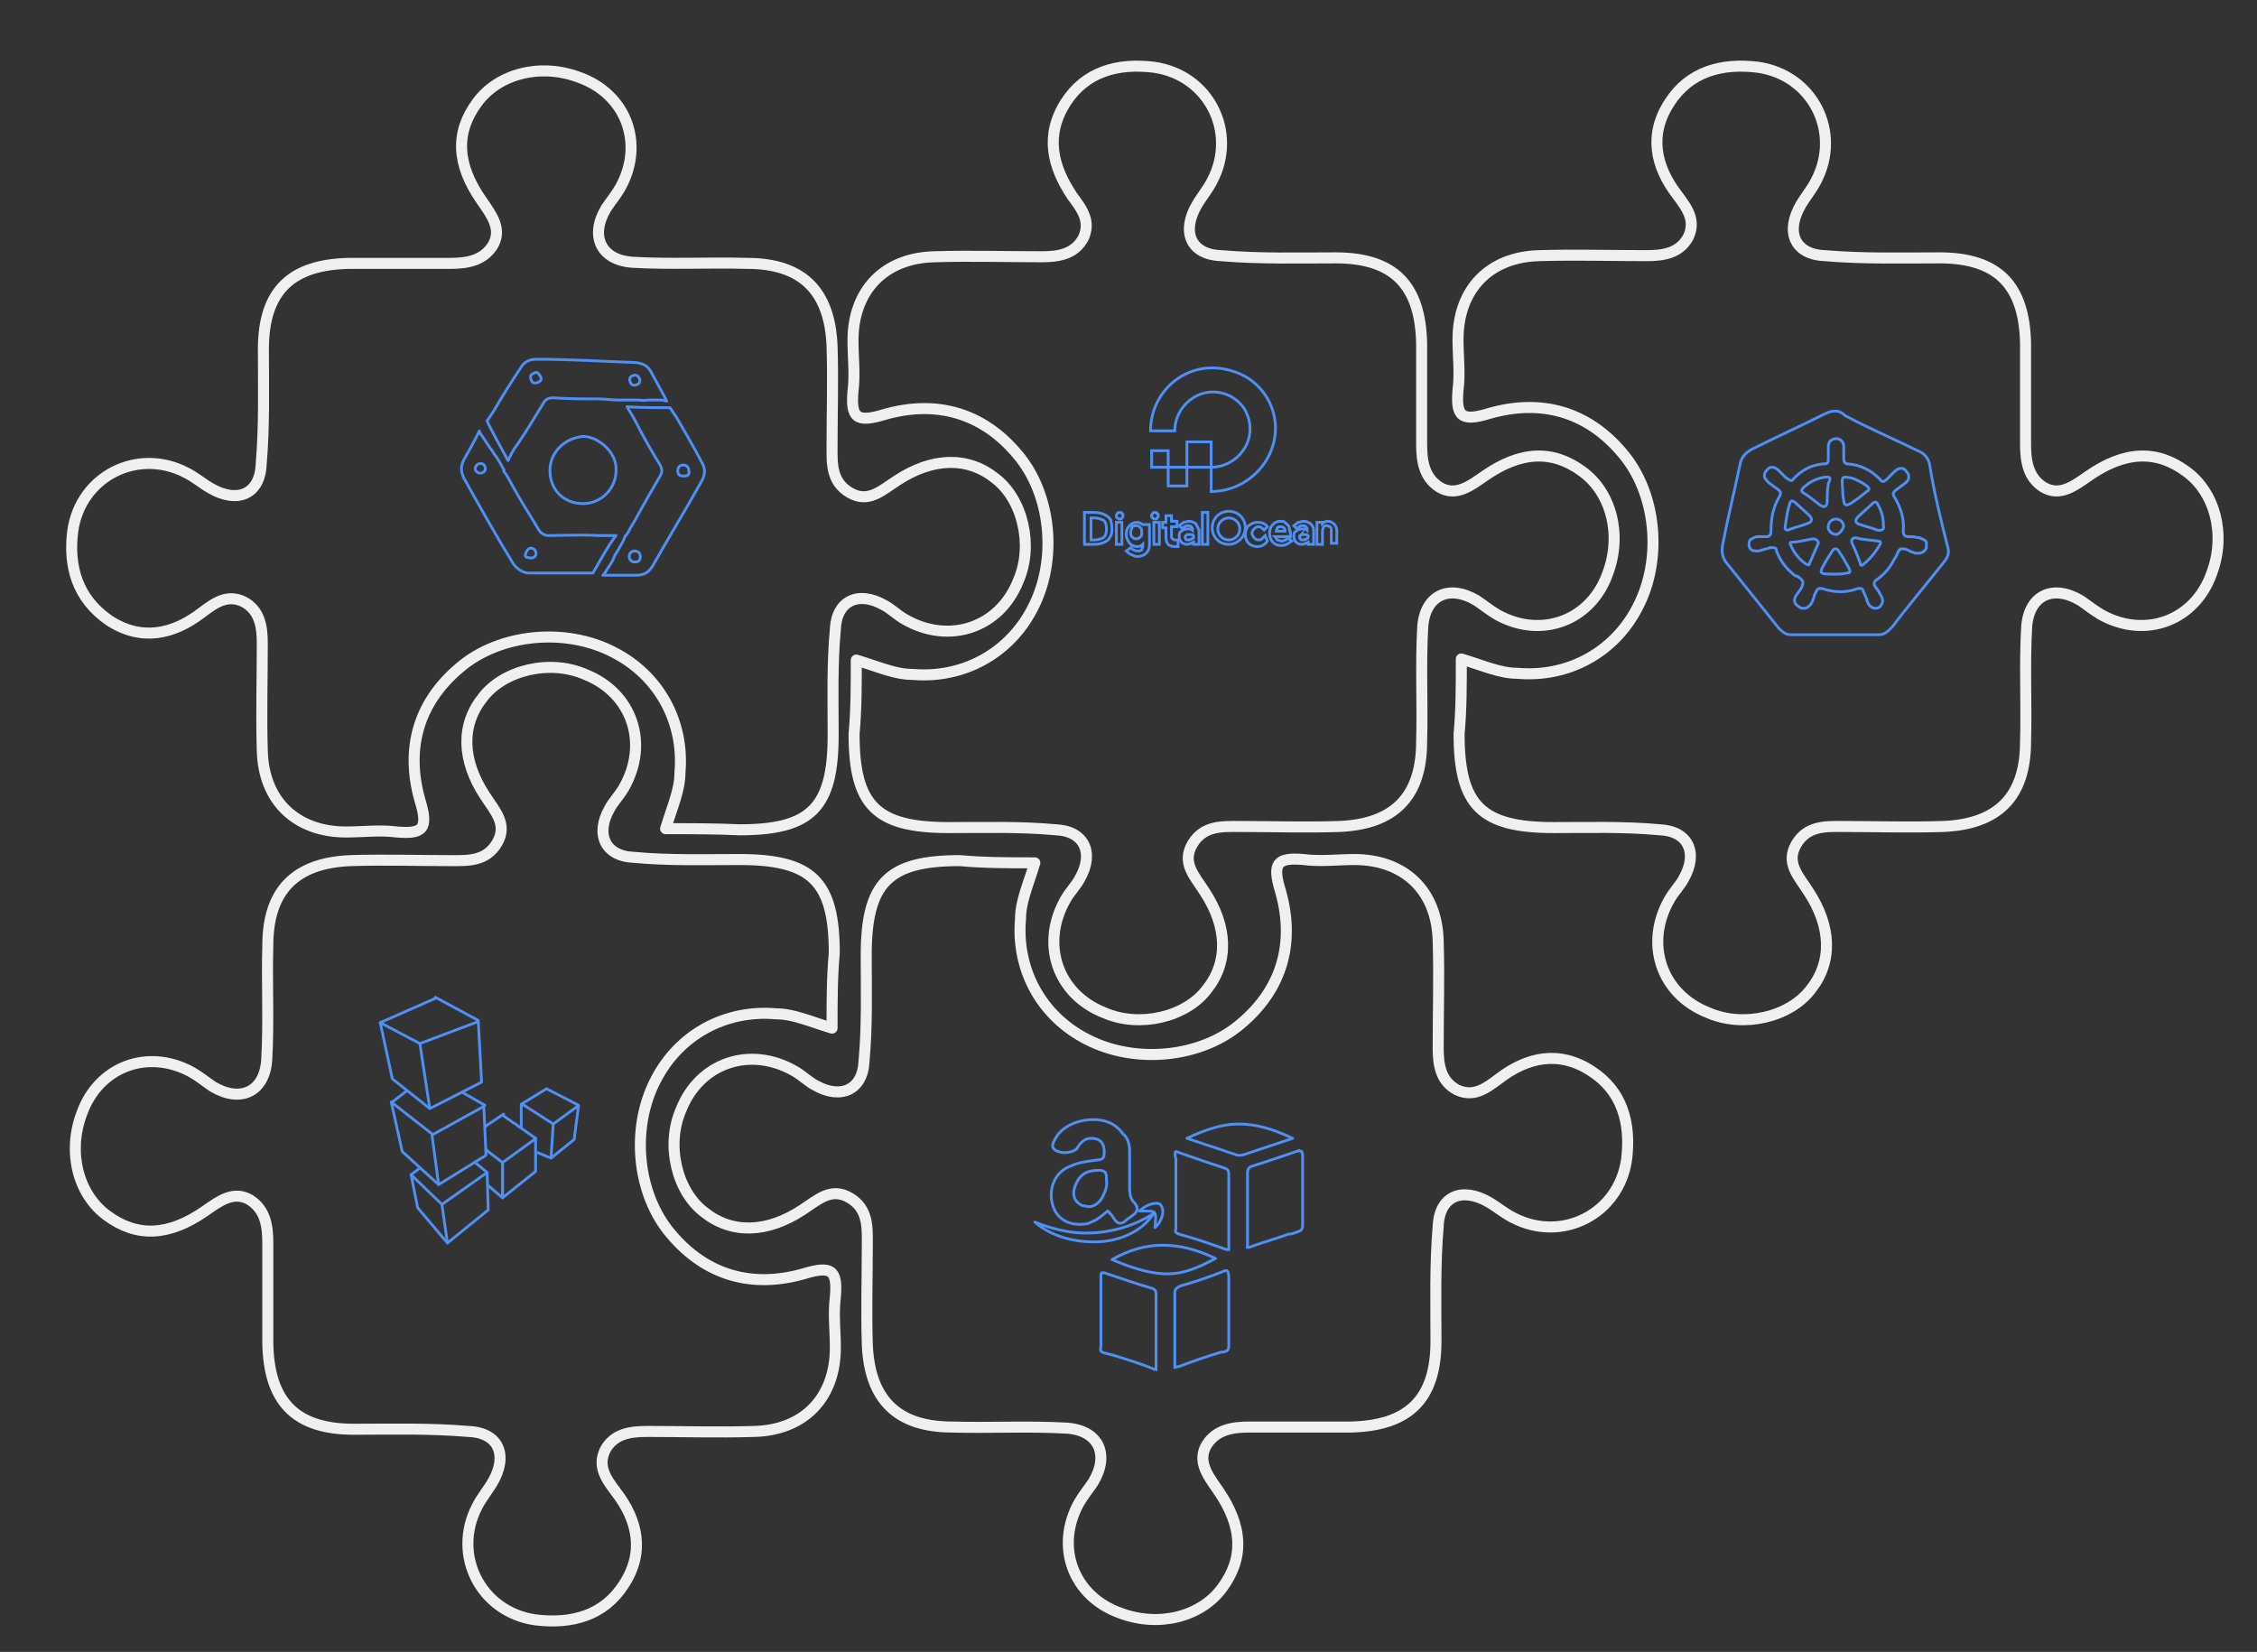 <?xml version="1.0" encoding="utf-8"?>
<!-- Generator: Adobe Illustrator 21.0.0, SVG Export Plug-In . SVG Version: 6.00 Build 0)  -->
<svg version="1.1" id="Layer_1" xmlns="http://www.w3.org/2000/svg" xmlns:xlink="http://www.w3.org/1999/xlink" x="0px" y="0px"
	 viewBox="0 0 204.8 149.9" style="enable-background:new 0 0 204.8 149.9;" xml:space="preserve">
<rect x="0" y="0" width="204.8" height="149.9" fill="#333333" stroke="none"/>
<style type="text/css">
	.st0{display:none;}
	.st1{display:inline;fill:#4E90F5;}
	.st2{display:inline;}
	.st3{fill:#FFFFFF;}
	.st4{fill:none;stroke:#FFFFFF;stroke-miterlimit:10;}
	.st5{fill:none;stroke:#F0F0F0;stroke-linejoin:round;stroke-miterlimit:10;}
	.st6{fill:none;stroke:#4E90F5;stroke-width:0.25;stroke-miterlimit:10;}
	.st7{fill:none;stroke:#4E90F5;stroke-width:0.25;stroke-linejoin:round;stroke-miterlimit:10;}
	.st8{fill:none;stroke:#4E90F5;stroke-width:0.25;stroke-linecap:round;stroke-linejoin:round;stroke-miterlimit:10;}
	.st9{display:none;fill:#4E90F5;}
	.st10{fill:#4E90F5;}
</style>
<g class="st0">
	<path class="st1" d="M27,123.5c8.7,0,17.4,0,26,0c2.8,0,5.1-1.9,6.6-4.1c5.3-7.7,9.4-16.3,14.1-24.3c0.5-0.8,1-1.7,1.2-2.6
		c0.9-3.3-1.5-6.1-3-8.8c-1.3-2.3-2.6-4.5-3.9-6.8c-2-3.4-3.9-6.8-5.9-10.2c-1.4-2.5-2.7-6.1-5.5-7.5c-1.4-0.7-3.1-0.8-4.7-0.8
		c-9-0.1-18,0-26.9,0c-2.6,0-4.8,0.3-6.7,2.4c-2.3,2.4-3.7,5.8-5.3,8.7c-1.6,2.7-3.2,5.5-4.7,8.2c-1.4,2.4-2.8,4.8-4.1,7.2
		c-1.2,2-2.7,4.1-2.4,6.6c0.2,1.4,0.8,2.7,1.4,3.9c2.5,4.8,5.2,9.4,7.9,14c1.4,2.3,2.8,4.7,4.2,7c1.1,1.9,2.2,4.6,3.9,6
		c1.4,1.2,3.5,1.2,5.3,1.2C25.4,123.6,26.2,123.5,27,123.5z"/>
	<g class="st2">
		<path class="st3" d="M31.2,76.8c-0.1,0.6-0.3,0.9-0.9,0.9s-0.9-0.3-0.9-0.8c0-0.6,0.3-0.9,0.8-0.9C30.8,75.9,31.1,76.3,31.2,76.8z
			"/>
		<path class="st3" d="M46.7,75.9c0.6,0.1,0.9,0.4,0.8,1c0,0.6-0.3,0.9-0.9,0.8c-0.6-0.1-0.9-0.3-0.8-0.9S46.2,76,46.7,75.9z"/>
		<path class="st3" d="M47.6,105.2c-0.1,0.6-0.3,0.9-0.9,0.9c-0.6,0-0.9-0.3-0.8-0.9c0-0.6,0.3-0.9,0.9-0.8
			C47.2,104.4,47.5,104.7,47.6,105.2z"/>
		<path class="st3" d="M54.9,90.1c0.6,0.1,0.9,0.3,0.8,0.9c0,0.6-0.3,0.8-0.9,0.8c-0.6,0-0.9-0.3-0.8-0.9
			C54,90.4,54.4,90.1,54.9,90.1z"/>
		<path class="st3" d="M31.2,105.2c-0.1,0.6-0.3,0.9-0.9,0.9s-0.9-0.3-0.9-0.8c0-0.6,0.3-0.9,0.8-0.9
			C30.8,104.3,31.1,104.6,31.2,105.2z"/>
		<path class="st3" d="M22.1,90.1c0.6,0.1,0.9,0.3,0.9,0.9s-0.3,0.9-0.9,0.9s-0.9-0.3-0.9-0.9C21.3,90.5,21.6,90.2,22.1,90.1z"/>
		<path class="st4" d="M43.8,91c0.1,2.8-2.2,5.3-5.3,5.3c-3-0.1-5.2-2.1-5.3-5.3c-0.1-3.1,2.4-5.3,5.4-5.4
			C41.2,85.7,44,88.2,43.8,91z"/>
		<path class="st3" d="M30.3,104.4c-0.6,0-0.9,0.3-0.8,0.9c0,0.6,0.3,0.9,0.9,0.8c0.6,0,0.8-0.3,0.9-0.9
			C31.1,104.6,30.8,104.3,30.3,104.4z"/>
		<path class="st3" d="M22.1,90.1c-0.6,0.1-0.9,0.3-0.9,0.9s0.3,0.9,0.9,0.9S23,91.6,23,91C23,90.5,22.6,90.1,22.1,90.1z"/>
		<path class="st3" d="M46.7,104.4c-0.6,0-0.9,0.3-0.9,0.8c0,0.6,0.3,0.9,0.8,0.9c0.6,0,0.8-0.3,0.9-0.9
			C47.5,104.7,47.2,104.4,46.7,104.4z"/>
		<path class="st3" d="M54.9,90.1c-0.6,0-0.9,0.3-0.9,0.8c0,0.6,0.3,0.9,0.8,0.9c0.6,0,0.9-0.3,0.9-0.8
			C55.8,90.5,55.4,90.2,54.9,90.1z"/>
		<g>
			<path class="st3" d="M52.4,80.4l1,1.7c1.5,2.5,3.1,5.3,4.3,7.5c0.5,0.9,0.5,1.9-0.1,2.9c-2.8,4.9-5.5,9.6-8.2,14.3
				c-0.6,1-1.5,1.6-2.8,1.6c-1.5,0-3,0-4.6,0h-0.9c0.1-0.2,0.3-0.4,0.5-0.7l0.3-0.6c0.3-0.6,0.6-1.1,0.9-1.7
				c0.2-0.5,0.6-0.9,0.8-1.4c0.4-0.7,0.8-1.5,1.2-2.2c0.1-0.1,0.1-0.1,0.1-0.2c0.1-0.1,0.2-0.3,0.3-0.5c0.6-1,1.1-1.9,1.7-2.9
				c1.2-2.1,2.4-4.2,3.7-6.4c0.4-0.6,0.4-1.2,0-1.9c-0.9-1.5-2.6-4.6-4.1-7.1c-0.6-1-1-1.9-1.5-2.6C46.9,80.4,51.3,80.4,52.4,80.4
				 M54.9,92.3c0.7,0,1.2-0.5,1.2-1.2s-0.4-1.2-1.2-1.3h-0.1h-0.1c-0.8,0.1-1.2,0.5-1.3,1.2c0,0.3,0.1,0.7,0.3,0.9
				C54.2,92.2,54.5,92.3,54.9,92.3L54.9,92.3 M46.7,106.5L46.7,106.5c0.7,0,1.2-0.5,1.2-1.2v-0.1v-0.1c-0.1-0.8-0.6-1.2-1.3-1.2
				s-1.2,0.5-1.2,1.2C45.4,105.9,45.9,106.4,46.7,106.5L46.7,106.5 M52.6,80c0,0-7.1,0.1-8,0.1c-0.1,0-0.1,0-0.1,0
				c1.2,2.2,4.5,8,5.8,10.3c0.3,0.6,0.3,1,0,1.5c-1.8,3-3.6,6.2-5.3,9.2c-0.1,0.3-0.3,0.5-0.5,0.7c-0.5,1.2-1.3,2.4-2,3.6
				c-0.3,0.8-0.8,1.5-1.2,2.1c-0.3,0.5-0.7,1-1.2,1.3c2.1,0,4.3,0,6.5,0l0,0c1.4,0,2.4-0.6,3.1-1.7c2.8-4.7,5.5-9.5,8.2-14.3
				c0.6-1,0.7-2.2,0.1-3.3C56.5,86.7,54.2,82.7,52.6,80L52.6,80z M54.9,91.9L54.9,91.9c-0.6,0-0.9-0.3-0.9-0.9s0.3-0.8,0.9-0.8
				c0.6,0.1,0.9,0.3,0.8,0.9C55.8,91.6,55.4,91.9,54.9,91.9L54.9,91.9z M46.7,106.1L46.7,106.1c-0.6,0-0.9-0.3-0.9-0.9
				s0.3-0.8,0.9-0.8l0,0c0.6,0,0.8,0.3,0.9,0.9C47.5,105.7,47.2,106.1,46.7,106.1L46.7,106.1z M44.5,80L44.5,80L44.5,80L44.5,80z"/>
		</g>
		<g>
			<path class="st3" d="M47.3,73.7c1.5,0.5,2.2,1.7,2.8,2.8c0.4,0.8,0.9,1.6,1.3,2.4c0.2,0.4,0.5,0.8,0.7,1.2c-0.1,0-0.1,0-0.3,0
				c-0.4,0-0.8,0-1.3,0c-1.4,0-2.8,0-4.2,0h-1.6c-1,0-1.9,0-3,0c-2.8,0-5.6,0-8.5-0.1h-0.1c-0.8,0-1.3,0.3-1.7,1
				c-0.6,1.1-2,2.8-3.3,4.5c-1.1,1.5-2.2,2.8-2.9,3.8c-0.3-0.6-0.8-1.5-1.4-2.4c-0.9-1.5-1.3-2.3-1.6-2.7c0.6-1,1.2-2.1,1.9-3.3
				c1.2-2.1,2.4-4.2,3.4-6c0.4-0.8,1.2-1.1,2.1-1.5h17.7 M46.7,78.1c0.7,0,1.2-0.5,1.2-1.2c0.1-0.7-0.4-1.2-1.2-1.4l0,0h-0.1
				c-1,0.1-1.2,0.8-1.2,1.2C45.3,77.5,45.8,78,46.7,78.1C46.6,78.1,46.7,78.1,46.7,78.1 M30.3,78.1L30.3,78.1L30.3,78.1
				c0.8,0,1.2-0.5,1.3-1.2v-0.1v-0.1c-0.1-0.8-0.6-1.2-1.2-1.2h-0.1c-0.8,0-1.2,0.6-1.2,1.3C29,77.6,29.6,78.1,30.3,78.1 M47.4,73.2
				c-5.9,0-11.8,0-17.7,0c-0.9,0.3-1.8,0.8-2.4,1.7c-1.6,2.7-3.9,6.7-5.4,9.5l0,0l3.4,5.8c1.3-2.2,5.3-6.7,6.5-8.9
				c0.3-0.6,0.7-0.8,1.4-0.8c0,0,0,0,0.1,0c3.8,0.1,7.6,0,11.4,0.1c2,0,4,0,6,0c0.4,0,0.8,0,1.3,0c0.3,0,0.6,0.1,0.9,0.2
				c0.1-0.3-0.1-0.5-0.3-0.7c-0.7-1.2-1.4-2.4-2-3.6C49.8,74.9,48.9,73.7,47.4,73.2L47.4,73.2z M46.7,77.7L46.7,77.7
				c-0.6-0.1-1-0.3-0.9-0.9c0-0.6,0.4-0.8,0.9-0.9c0.6,0.1,0.9,0.4,0.8,1C47.5,77.4,47.2,77.7,46.7,77.7L46.7,77.7z M30.3,77.7
				c-0.6,0-0.8-0.3-0.9-0.9c0-0.6,0.3-0.9,0.8-0.9c0,0,0,0,0.1,0c0.6,0,0.8,0.3,0.9,0.9C31.2,77.3,30.9,77.7,30.3,77.7L30.3,77.7
				L30.3,77.7z M21.9,84.4L21.9,84.4L21.9,84.4z"/>
		</g>
		<g>
			<path class="st3" d="M22.2,84.7c0,0.1,0.1,0.1,0.1,0.2c0.9,1.5,1.8,3.1,2.7,4.6l0.9,1.5c0,0.1,0,0.1,0.1,0.2l1.7,2.8
				c1.4,2.4,2.8,4.9,4.2,7.3c0.3,0.6,0.8,0.7,1.2,0.7l0,0h0.2c1.5,0,4,0.1,6.4,0.1c1.5,0,3,0.1,4.2,0.1c-0.3,0.5-0.6,1-0.8,1.5
				c-0.3,0.5-0.6,0.9-0.8,1.4c-0.3,0.6-0.6,1.1-0.9,1.6l-0.3,0.6c-0.3,0.5-0.6,0.8-1,1.1h-1.9c-1.7,0-3.5,0-5.2,0c-1,0-2.1,0-2.9,0
				c-1,0-1.9-0.5-2.4-1.5c-2.8-4.9-5.6-9.7-8.3-14.4c-0.6-1-0.6-1.9-0.1-2.8c0.8-1.4,1.6-2.8,2.4-4.2C21.8,85.2,22,84.9,22.2,84.7
				 M22.2,92.3L22.2,92.3c0.8,0,1.2-0.5,1.2-1.2s-0.5-1.2-1.2-1.3h-0.1H22c-0.8,0.1-1.2,0.6-1.2,1.2C20.8,91.8,21.3,92.3,22.2,92.3
				L22.2,92.3 M30.3,106.5L30.3,106.5c0.8,0,1.2-0.5,1.3-1.2v-0.1v-0.1c-0.1-0.8-0.6-1.2-1.2-1.2h-0.1c-0.8,0.1-1.2,0.6-1.2,1.3
				C29.1,106,29.6,106.5,30.3,106.5 M22.4,83.5c-1.2,2-2.4,4-3.5,6c-0.6,1-0.6,2.1,0.1,3.2c2.8,4.8,5.5,9.6,8.3,14.4
				c0.6,1,1.6,1.7,2.8,1.7c0.8,0,1.9,0,2.9,0c2.4,0,5,0,7.1,0c0.6-0.3,0.9-0.8,1.2-1.3c0.4-0.7,0.8-1.5,1.2-2.1
				c0.6-1.2,1.4-2.2,1.9-3.4c-3,0-8.7-0.2-11.3-0.2c-0.1,0-0.1,0-0.2,0l0,0c-0.4,0-0.7-0.1-0.9-0.5c-1.9-3.4-3.9-6.8-5.8-10.1
				c0-0.1,0-0.1-0.1-0.1c-1.2-2.1-2.4-4.2-3.6-6.2C22.4,84.4,22.4,84,22.4,83.5L22.4,83.5z M22.2,91.9L22.2,91.9
				c-0.6,0-0.9-0.3-0.9-0.9s0.3-0.8,0.9-0.9c0.6,0.1,0.9,0.3,0.9,0.9C23,91.5,22.7,91.9,22.2,91.9L22.2,91.9z M30.3,106.1
				c-0.6,0-0.8-0.3-0.8-0.8c0-0.6,0.3-0.9,0.8-0.9h0.1c0.5,0,0.8,0.3,0.9,0.8C31.2,105.7,30.9,106.1,30.3,106.1L30.3,106.1
				L30.3,106.1z"/>
		</g>
	</g>
	<path class="st1" d="M90.4,85.8c8.7,0,17.4,0,26,0c2.8,0,5.1-1.9,6.6-4.1c5.3-7.7,9.4-16.3,14.1-24.3c0.5-0.8,1-1.7,1.2-2.6
		c0.9-3.3-1.5-6.1-3-8.8c-1.3-2.3-2.6-4.5-3.9-6.8c-2-3.4-3.9-6.8-5.9-10.2c-1.4-2.5-2.7-6.1-5.5-7.5c-1.4-0.7-3.1-0.8-4.7-0.8
		c-9-0.1-18,0-26.9,0c-2.6,0-4.8,0.3-6.7,2.4c-2.3,2.4-3.7,5.8-5.3,8.7c-1.6,2.7-3.2,5.5-4.7,8.2c-1.4,2.4-2.8,4.8-4.1,7.2
		c-1.2,2-2.7,4.1-2.4,6.6c0.2,1.4,0.8,2.7,1.4,3.9c2.5,4.8,5.2,9.4,7.9,14c1.4,2.3,2.8,4.7,4.2,7c1.1,1.9,2.2,4.6,3.9,6
		c1.4,1.2,3.5,1.2,5.3,1.2C88.8,85.8,89.6,85.8,90.4,85.8z"/>
	<path class="st1" d="M90.4,157.8c8.7,0,17.4,0,26,0c2.8,0,5.1-1.9,6.6-4.1c5.3-7.7,9.4-16.3,14.1-24.3c0.5-0.8,1-1.7,1.2-2.6
		c0.9-3.3-1.5-6.1-3-8.8c-1.3-2.3-2.6-4.5-3.9-6.8c-2-3.4-3.9-6.8-5.9-10.2c-1.4-2.5-2.7-6.1-5.5-7.5c-1.4-0.7-3.1-0.8-4.7-0.8
		c-9-0.1-18,0-26.9,0c-2.6,0-4.8,0.3-6.7,2.4c-2.3,2.4-3.7,5.8-5.3,8.7c-1.6,2.7-3.2,5.5-4.7,8.2c-1.4,2.4-2.8,4.8-4.1,7.2
		c-1.2,2-2.7,4.1-2.4,6.6c0.2,1.4,0.8,2.7,1.4,3.9c2.5,4.8,5.2,9.4,7.9,14c1.4,2.3,2.8,4.7,4.2,7c1.1,1.9,2.2,4.6,3.9,6
		c1.4,1.2,3.5,1.2,5.3,1.2C88.8,157.8,89.6,157.8,90.4,157.8z"/>
	<path class="st1" d="M27.4,49.8c8.7,0,17.4,0,26,0c2.8,0,5.1-1.9,6.6-4.1c5.3-7.7,9.4-16.3,14.1-24.3c0.5-0.8,1-1.7,1.2-2.6
		c0.9-3.3-1.5-6.1-3-8.8c-1.3-2.3-2.6-4.5-3.9-6.8c-2-3.4-3.9-6.8-5.9-10.2c-1.4-2.5-2.7-6.1-5.5-7.5c-1.4-0.7-3.1-0.8-4.7-0.8
		c-9-0.1-18,0-26.9,0c-2.6,0-4.8,0.3-6.7,2.4c-2.3,2.4-3.7,5.8-5.3,8.7C11.8-1.5,10.2,1.3,8.7,4c-1.4,2.4-2.8,4.8-4.1,7.2
		c-1.2,2-2.7,4.1-2.4,6.6c0.2,1.4,0.8,2.7,1.4,3.9c2.5,4.8,5.2,9.4,7.9,14c1.4,2.3,2.8,4.7,4.2,7c1.1,1.9,2.2,4.6,3.9,6
		c1.4,1.2,3.5,1.2,5.3,1.2C25.8,49.8,26.6,49.8,27.4,49.8z"/>
	<path class="st1" d="M153.5,121.4c8.7,0,17.4,0,26,0c2.8,0,5.1-1.9,6.6-4.1c5.3-7.7,9.4-16.3,14.1-24.3c0.5-0.8,1-1.7,1.2-2.6
		c0.9-3.3-1.5-6.1-3-8.8c-1.3-2.3-2.6-4.5-3.9-6.8c-2-3.4-3.9-6.8-5.9-10.2c-1.4-2.5-2.7-6.1-5.5-7.5c-1.4-0.7-3.1-0.8-4.7-0.8
		c-9-0.1-18,0-26.9,0c-2.6,0-4.8,0.3-6.7,2.4c-2.3,2.4-3.7,5.8-5.3,8.7c-1.6,2.7-3.2,5.5-4.7,8.2c-1.4,2.4-2.8,4.8-4.1,7.2
		c-1.2,2-2.7,4.1-2.4,6.6c0.2,1.4,0.8,2.7,1.4,3.9c2.5,4.8,5.2,9.4,7.9,14c1.4,2.3,2.8,4.7,4.2,7c1.1,1.9,2.2,4.6,3.9,6
		c1.4,1.2,3.5,1.2,5.3,1.2C151.9,121.4,152.7,121.4,153.5,121.4z"/>
	<path class="st1" d="M153.4,49.8c8.7,0,17.4,0,26,0c2.8,0,5.1-1.9,6.6-4.1c5.3-7.7,9.4-16.3,14.1-24.3c0.5-0.8,1-1.7,1.2-2.6
		c0.9-3.3-1.5-6.1-3-8.8c-1.3-2.3-2.6-4.5-3.9-6.8c-2-3.4-3.9-6.8-5.9-10.2c-1.4-2.5-2.7-6.1-5.5-7.5c-1.4-0.7-3.1-0.8-4.7-0.8
		c-9-0.1-18,0-26.9,0c-2.6,0-4.8,0.3-6.7,2.4c-2.3,2.4-3.7,5.8-5.3,8.7c-1.6,2.7-3.2,5.5-4.7,8.2c-1.4,2.4-2.8,4.8-4.1,7.2
		c-1.2,2-2.7,4.1-2.4,6.6c0.2,1.4,0.8,2.7,1.4,3.9c2.5,4.8,5.2,9.4,7.9,14c1.4,2.3,2.8,4.7,4.2,7c1.1,1.9,2.2,4.6,3.9,6
		c1.4,1.2,3.5,1.2,5.3,1.2C151.8,49.8,152.6,49.8,153.4,49.8z"/>
	<g id="XMLID_229_" class="st2">
		<g id="XMLID_690_">
			<g id="XMLID_691_">
				<g>
					<g id="XMLID_211_">
						<g id="XMLID_215_">
							<path id="XMLID_216_" class="st3" d="M102.6,128v-3.7c4,0,7.1-4,5.6-8.2c-0.6-1.5-1.8-2.8-3.4-3.4c-4.2-1.5-8.2,1.6-8.2,5.6
								l0,0h-3.8c0-6.4,6.2-11.3,12.9-9.3c2.9,0.9,5.3,3.3,6.2,6.2C114,121.8,109,128,102.6,128z"/>
						</g>
						<polygon id="XMLID_214_" class="st3" points="102.7,124.3 98.9,124.3 98.9,120.5 98.9,120.5 102.7,120.5 102.7,120.5 						
							"/>
						<polygon id="XMLID_213_" class="st3" points="98.9,127.1 96,127.1 96,127.1 96,124.3 98.9,124.3 						"/>
						<path id="XMLID_212_" class="st3" d="M96,124.3h-2.4l0,0v-2.4l0,0H96l0,0V124.3z"/>
					</g>
				</g>
			</g>
		</g>
		<g id="XMLID_234_">
			<path id="XMLID_677_" class="st3" d="M86.5,131.8c-0.5-0.3-1.1-0.5-1.8-0.5h-1.5v4.9h1.5c0.7,0,1.3-0.2,1.8-0.6
				c0.3-0.2,0.5-0.5,0.6-0.8s0.2-0.7,0.2-1.2s-0.1-0.8-0.2-1.2S86.8,132,86.5,131.8z M84,132.2h0.5c0.6,0,1,0.1,1.3,0.3
				c0.4,0.2,0.6,0.7,0.6,1.3s-0.2,1.1-0.6,1.3l0,0c-0.3,0.2-0.8,0.3-1.3,0.3H84V132.2L84,132.2z"/>
			<path id="XMLID_676_" class="st3" d="M88.5,131.3c-0.2,0-0.3,0-0.4,0.2c-0.1,0.1-0.2,0.2-0.2,0.4s0,0.3,0.2,0.4
				c0.1,0.1,0.2,0.2,0.4,0.2c0.1,0,0.3,0,0.4-0.2c0.1-0.1,0.2-0.2,0.2-0.4s0-0.3-0.2-0.4C88.7,131.3,88.6,131.3,88.5,131.3z"/>
			<rect id="XMLID_675_" x="88" y="132.8" class="st3" width="0.9" height="3.5"/>
			<path id="XMLID_670_" class="st3" d="M92.1,133.1c-0.3-0.2-0.6-0.4-0.9-0.4c-0.5,0-0.9,0.2-1.2,0.5c-0.3,0.3-0.5,0.7-0.5,1.2
				s0.2,0.9,0.5,1.2s0.7,0.5,1.2,0.5c0.3,0,0.6-0.1,0.9-0.3v0.1c0,0.3-0.1,0.5-0.2,0.7c-0.2,0.2-0.4,0.2-0.6,0.2
				c-0.4,0-0.6-0.2-0.9-0.6l-0.6,0.6l0,0c0.1,0.2,0.3,0.3,0.6,0.5c0.3,0.2,0.6,0.3,1,0.3c0.5,0,0.9-0.2,1.2-0.5
				c0.3-0.3,0.5-0.7,0.5-1.2v-3.2h-0.9L92.1,133.1L92.1,133.1z M91.8,135.1c-0.2,0.2-0.3,0.3-0.6,0.3s-0.4-0.1-0.6-0.3
				s-0.2-0.4-0.2-0.7s0.1-0.5,0.2-0.7s0.3-0.3,0.6-0.3s0.4,0.1,0.6,0.3s0.2,0.4,0.2,0.7C92,134.7,92,135,91.8,135.1z"/>
			<rect id="XMLID_668_" x="93.6" y="132.8" class="st3" width="0.9" height="3.5"/>
			<path id="XMLID_660_" class="st3" d="M94.1,131.3c-0.2,0-0.3,0-0.4,0.2c-0.1,0.1-0.2,0.2-0.2,0.4s0,0.3,0.2,0.4
				c0.1,0.1,0.2,0.2,0.4,0.2c0.1,0,0.3,0,0.4-0.2c0.1-0.1,0.2-0.2,0.2-0.4s0-0.3-0.2-0.4C94.4,131.3,94.2,131.3,94.1,131.3z"/>
			<path id="XMLID_652_" class="st3" d="M96.5,131.8h-0.9v0.9h-0.5v0.8h0.5v1.5c0,0.5,0.1,0.8,0.3,0.9c0.2,0.2,0.5,0.3,0.9,0.3
				c0.1,0,0.3,0,0.4,0l0,0v-0.8h-0.3c-0.2,0-0.3,0-0.4-0.1s-0.1-0.2-0.1-0.5v-1.3h0.8v-0.8h-0.8L96.5,131.8L96.5,131.8z"/>
			<rect id="XMLID_52_" x="101.3" y="131.3" class="st3" width="0.9" height="4.9"/>
			<path id="XMLID_448_" class="st3" d="M111.1,135c-0.2,0.2-0.3,0.3-0.4,0.4l0,0c-0.1,0.1-0.3,0.1-0.5,0.1c-0.3,0-0.5-0.1-0.6-0.3
				c-0.2-0.2-0.3-0.4-0.3-0.7s0.1-0.6,0.3-0.7c0.2-0.2,0.4-0.3,0.6-0.3s0.6,0.2,0.8,0.5l0.6-0.6l0,0c-0.4-0.5-0.9-0.7-1.4-0.7
				s-0.9,0.2-1.2,0.5c-0.3,0.3-0.5,0.8-0.5,1.3s0.2,0.9,0.5,1.3c0.3,0.3,0.8,0.5,1.2,0.5c0.6,0,1.2-0.3,1.5-0.8L111.1,135z"/>
			<path id="XMLID_445_" class="st3" d="M114.7,133.3c-0.1-0.2-0.3-0.3-0.5-0.4c-0.2-0.1-0.5-0.2-0.7-0.2c-0.5,0-0.9,0.2-1.2,0.5
				c-0.3,0.3-0.4,0.8-0.4,1.3s0.2,0.9,0.5,1.3c0.3,0.3,0.7,0.5,1.2,0.5c0.6,0,1.1-0.3,1.5-0.7l0,0l-0.6-0.6l0,0
				c0,0.1-0.1,0.1-0.2,0.2c-0.1,0.1-0.2,0.1-0.3,0.2c-0.1,0.1-0.3,0.1-0.4,0.1c-0.3,0-0.4-0.1-0.6-0.2c-0.1-0.1-0.2-0.3-0.3-0.5h2.3
				v-0.3c0-0.2,0-0.4-0.1-0.6C114.9,133.6,114.8,133.5,114.7,133.3z M112.7,134.1c0-0.2,0.1-0.3,0.2-0.4c0.1-0.1,0.3-0.2,0.5-0.2
				s0.4,0,0.5,0.2c0.1,0.1,0.2,0.3,0.2,0.4H112.7z"/>
			<path id="XMLID_442_" class="st3" d="M118,133L118,133c-0.3-0.2-0.6-0.3-1.1-0.3c-0.3,0-0.6,0.1-0.8,0.2
				c-0.2,0.1-0.5,0.3-0.6,0.6l0,0l0.6,0.5c0.2-0.4,0.5-0.5,0.8-0.5c0.2,0,0.3,0,0.5,0.1c0.1,0.1,0.2,0.2,0.2,0.4v0.2
				c-0.2-0.1-0.4-0.1-0.6-0.1c-0.4,0-0.8,0.1-1.1,0.3c-0.3,0.2-0.4,0.5-0.4,0.9s0.1,0.6,0.3,0.8s0.5,0.3,0.9,0.3s0.6-0.1,0.9-0.4
				v0.3h0.9v-2.2C118.4,133.6,118.3,133.3,118,133z M116.5,134.9c0.1-0.1,0.3-0.1,0.4-0.1c0.2,0,0.4,0,0.7,0.1v0.3
				c-0.2,0.2-0.4,0.3-0.8,0.3c-0.2,0-0.3,0-0.3-0.1c-0.1-0.1-0.1-0.1-0.1-0.3C116.3,135.1,116.4,135,116.5,134.9z"/>
			<path id="XMLID_393_" class="st3" d="M121.8,133.1c-0.3-0.3-0.6-0.4-1-0.4c-0.3,0-0.6,0.1-0.9,0.3v-0.2H119v3.5h0.9v-2
				c0-0.3,0.1-0.5,0.2-0.6s0.3-0.2,0.5-0.2s0.3,0.1,0.5,0.2s0.2,0.3,0.2,0.6v2h0.9v-2C122.2,133.8,122,133.4,121.8,133.1z"/>
			<path id="XMLID_320_" class="st3" d="M100.3,133L100.3,133c-0.3-0.2-0.6-0.3-1.1-0.3c-0.3,0-0.6,0.1-0.8,0.2
				c-0.2,0.1-0.5,0.3-0.6,0.6l0,0l0.6,0.5c0.2-0.4,0.5-0.5,0.8-0.5c0.2,0,0.3,0,0.5,0.1c0.1,0.1,0.2,0.2,0.2,0.4v0.2
				c-0.2-0.1-0.4-0.1-0.6-0.1c-0.4,0-0.8,0.1-1.1,0.3c-0.3,0.2-0.4,0.5-0.4,0.9s0.1,0.6,0.3,0.8s0.5,0.3,0.9,0.3
				c0.3,0,0.6-0.1,0.9-0.4v0.3h0.9v-2.2C100.7,133.6,100.5,133.3,100.3,133z M98.7,134.9c0.1-0.1,0.3-0.1,0.4-0.1
				c0.2,0,0.4,0,0.7,0.1v0.3c-0.2,0.2-0.4,0.3-0.8,0.3c-0.2,0-0.3,0-0.3-0.1c-0.1-0.1-0.1-0.1-0.1-0.3
				C98.6,135.1,98.6,135,98.7,134.9z"/>
			<path id="XMLID_235_" class="st3" d="M105.4,136.3c-1.4,0-2.5-1.2-2.5-2.5c0-1.4,1.2-2.5,2.5-2.5c1.4,0,2.5,1.2,2.5,2.5
				C107.9,135.2,106.8,136.3,105.4,136.3z M105.4,132.1c-0.9,0-1.7,0.7-1.7,1.7c0,0.9,0.7,1.7,1.7,1.7c0.9,0,1.7-0.7,1.7-1.7
				C107,132.9,106.3,132.1,105.4,132.1z"/>
		</g>
	</g>
	<g class="st2">
		<g>
			<path class="st3" d="M154.9,74.2c1.6,0,3.1,0.5,3.8,1.4c0.6,0.6,0.8,1.3,0.9,2.3c0,1.5,0,3.1,0,5.3v0.2c0,0.7,0,1.5,0.5,2.1
				c0.4,0.4,0.6,0.8,0.6,1.1c-0.1,0.4-0.5,0.6-1,1c-0.2,0.1-0.5,0.3-0.7,0.5c-0.3,0.2-0.4,0.3-0.5,0.3s-0.4-0.3-0.6-0.6
				c-0.1-0.2-0.4-0.5-0.6-0.6c-0.1-0.1-0.1-0.1-0.3-0.2l-0.1-0.1l-0.3-0.2l-0.3,0.2l-0.2,0.1c-0.6,0.6-1.3,1.1-2,1.3
				c-0.6,0.2-1.1,0.3-1.7,0.3c-1.6,0-2.9-0.9-3.4-2.1c-0.4-1.1-0.4-2.4,0.1-3.5c0.5-1,1.3-1.8,2.3-2.1c0.8-0.3,1.7-0.4,2.6-0.6
				c0.2-0.1,0.5-0.1,0.7-0.1c0.1,0,0.2,0,0.4,0c0.4,0,0.8,0,1.1-0.4c0.2-0.2,0.3-0.6,0.3-1.1c-0.1-1-0.4-2.2-1.9-2.3
				c-0.1,0-0.3,0-0.4,0c-1.1,0-1.8,0.5-2.3,1.5c-0.1,0.3-0.9,0.6-1.6,0.6c-0.4,0-0.8-0.1-1-0.2c-0.4-0.3-0.4-0.5,0.1-1.1
				c0.1-0.1,0.1-0.2,0.2-0.4C150.6,75.1,152.7,74.2,154.9,74.2 M154.1,86.6c1.1,0,1.8-1.1,2.1-1.6c0.4-0.6,0.6-1.4,0.4-2.3v-0.1
				v-0.1c0-0.1,0-0.1,0-0.2c0.1-0.3,0.1-0.6-0.1-0.9c-0.1-0.2-0.4-0.3-0.9-0.3c-1.3,0-2.7,0.2-3.4,1.7s-0.4,2.8,0.9,3.4
				C153.5,86.5,153.8,86.6,154.1,86.6 M154.9,73.8c-2.2,0-4.4,0.9-5.3,2.6c-0.4,0.6-1.1,1.3-0.2,2c0.3,0.2,0.7,0.3,1.2,0.3
				c0.9,0,1.7-0.3,1.9-0.8c0.4-0.9,1.1-1.2,1.9-1.2c0.1,0,0.2,0,0.4,0c1.2,0.1,1.5,0.9,1.6,2c0.1,1.2-0.8,0.9-1.4,1.1
				c-1.1,0.2-2.3,0.4-3.4,0.7c-2.5,0.9-3.6,3.6-2.7,6.1c0.6,1.5,2.1,2.4,3.8,2.4c0.6,0,1.2-0.1,1.8-0.3c0.9-0.3,1.6-0.9,2.3-1.6
				c0.1,0.1,0.3,0.2,0.4,0.4c0.5,0.4,0.8,1.3,1.3,1.3c0.2,0,0.4-0.1,0.7-0.4c0.9-0.8,2.8-1.3,1.1-3.1c-0.5-0.6-0.4-1.3-0.4-2.1
				c0-1.8,0-3.6,0-5.3c0-1-0.3-1.8-0.9-2.6C158.1,74.3,156.5,73.8,154.9,73.8L154.9,73.8z M154.1,86.2c-0.2,0-0.5-0.1-0.8-0.2
				c-1.2-0.6-1.2-1.8-0.7-2.8c0.6-1.3,1.8-1.5,3.1-1.5l0,0c1,0,0.4,0.9,0.5,1.1c0.1,0.8-0.1,1.4-0.4,2
				C155.5,85.6,154.9,86.2,154.1,86.2L154.1,86.2z"/>
		</g>
		<g>
			<g>
				<path class="st3" d="M185.6,78.4C185.6,78.4,185.7,78.4,185.6,78.4C185.7,78.4,185.7,78.4,185.6,78.4c0.1,0,0.1,0.1,0.1,0.6
					c-0.1,3.6-0.1,7,0,10.2c0,0.5-0.1,0.7-0.7,0.9c-0.4,0.1-0.9,0.3-1.2,0.4c-1.8,0.6-3.6,1.1-5.3,1.8c-0.3,0.1-0.5,0.1-0.6,0.1
					s-0.1,0-0.1,0c-0.1-0.1-0.1-0.2-0.1-0.8c0-1.1,0-2.3,0-3.5c0-0.5,0-1,0-1.5c0-0.1,0-0.1-0.1-0.2c0-0.4,0-0.9,0-1.3
					c0-1.1,0-2.3,0-3.6c0-0.6,0.1-0.9,0.7-1.1c2.7-0.8,4.8-1.5,6.7-2.1C185.3,78.5,185.4,78.4,185.6,78.4 M185.6,78.1
					c-0.1,0-0.4,0.1-0.6,0.1c-2.2,0.8-4.5,1.5-6.7,2.1c-0.8,0.2-1,0.7-1,1.4c0.1,1.6,0,3.3,0,5c0,0,0,0,0.1,0c0,1.6,0,3.3,0,5
					c0,0.7,0.1,1.2,0.6,1.2c0.2,0,0.4-0.1,0.7-0.1c2.1-0.8,4.4-1.5,6.6-2.1c0.6-0.2,1-0.5,1-1.3c-0.1-3.4,0-6.8,0-10.2
					C186.1,78.4,186,78.1,185.6,78.1L185.6,78.1z"/>
			</g>
		</g>
		<g>
			<g>
				<path class="st3" d="M156.2,96.4c0.1,0,0.2,0,0.4,0.1c2.6,0.9,4.7,1.6,7,2.2c0.5,0.1,0.6,0.4,0.6,1c0,1.2,0,2.5,0,3.7
					c0,0.5,0,1,0,1.4c0,0.5,0,1,0,1.5c0,1.1,0,2.3,0,3.5c0,0.2,0,0.6-0.1,0.7c0,0,0,0-0.1,0s-0.2,0-0.5-0.1
					c-1.8-0.7-3.8-1.3-5.6-1.8l-1.2-0.4c-0.6-0.1-0.7-0.4-0.6-0.9c0-3.1,0.1-6.3,0-10.2c0-0.4,0.1-0.5,0.1-0.5
					C156.1,96.4,156.1,96.4,156.2,96.4 M156.2,95.9c-0.4,0-0.6,0.3-0.6,0.9c0,3.4,0,6.8,0,10.2c0,0.8,0.3,1.1,0.9,1.3
					c2.3,0.7,4.5,1.4,6.7,2.2c0.3,0.1,0.5,0.1,0.6,0.1c0.5,0,0.5-0.4,0.5-1.1c0-1.6,0-3.3,0-5s0-3.4,0-5.1c0-0.6-0.1-1.1-0.9-1.3
					c-2.3-0.7-4.6-1.4-6.9-2.2C156.5,95.9,156.3,95.9,156.2,95.9L156.2,95.9z"/>
			</g>
		</g>
		<g>
			<g>
				<path class="st3" d="M167,78.4c0.1,0,0.2,0,0.5,0.1c2.3,0.8,4.7,1.5,6.6,2.1c0.5,0.1,0.6,0.4,0.6,0.9c0,3.1,0,6.3,0,10.4
					c0,0.4-0.1,0.4-0.1,0.4l0,0c0,0,0,0-0.1,0s-0.1,0-0.4-0.1c-2.2-0.8-4.5-1.5-6.9-2.3c-0.4-0.1-0.6-0.4-0.5-0.9c0-1.3,0-2.6,0-3.8
					c0-0.5,0-1,0-1.5c0-0.1,0-0.1,0-0.1c0-0.4,0-0.9,0-1.3c0-1.1,0-2.3,0-3.4C166.9,79,166.9,78.6,167,78.4L167,78.4 M167,78.1
					c-0.5,0-0.5,0.4-0.5,1.1c0.1,1.6,0,3.2,0,4.8l0,0c0,1.8,0,3.6,0,5.3c0,0.6,0.1,1,0.8,1.2c2.3,0.7,4.6,1.5,6.9,2.3
					c0.2,0.1,0.4,0.1,0.5,0.1c0.4,0,0.5-0.3,0.5-0.9c0-3.5,0-7,0-10.4c0-0.7-0.2-1.1-0.9-1.3c-2.2-0.6-4.5-1.3-6.6-2.1
					C167.4,78.1,167.2,78.1,167,78.1L167,78.1z"/>
			</g>
		</g>
		<g>
			<g>
				<path class="st3" d="M174.6,96.4C174.7,96.4,174.7,96.4,174.6,96.4C174.7,96.4,174.7,96.4,174.6,96.4c0.1,0,0.1,0.1,0.1,0.6
					c0,2.8-0.1,6.5,0,10.1c0,0.6-0.1,0.8-0.8,1l-0.4,0.1c-2,0.6-4.1,1.3-6.1,2c-0.3,0.1-0.5,0.1-0.6,0.1h-0.1l0,0
					c0,0-0.1-0.1-0.1-0.6c0.1-1.2,0-2.4,0-3.6c0-0.5,0-1,0-1.5s0-0.9,0-1.4c0-1.1,0-2.3,0-3.6c0-0.6,0.1-0.9,0.7-1.1
					c2.1-0.6,4.3-1.3,6.6-2.1C174.4,96.4,174.6,96.4,174.6,96.4 M174.6,95.9c-0.1,0-0.4,0.1-0.6,0.1c-2.2,0.8-4.4,1.5-6.6,2.1
					c-0.9,0.2-1,0.7-1,1.4c0,1.6,0,3.3,0,5s0.1,3.4,0,5.1c0,0.7,0.1,1,0.5,1c0.2,0,0.4-0.1,0.7-0.1c2.1-0.8,4.3-1.4,6.5-2.1
					c0.7-0.2,1.1-0.6,1.1-1.3c-0.1-3.3,0-6.7,0-10.1C175.2,96.3,175.1,95.9,174.6,95.9L174.6,95.9z"/>
			</g>
		</g>
		<g>
			<g>
				<path class="st3" d="M176.2,74.5v0.4c2.1,0,4.3,0.5,6.8,1.6l-0.9,0.3c-1.9,0.6-3.7,1.2-5.5,1.8c-0.1,0-0.2,0.1-0.4,0.1
					c-0.1,0-0.4,0-0.5-0.1c-1.8-0.6-3.5-1.1-5.3-1.7l-0.9-0.3c2.4-1.1,4.5-1.6,6.6-1.6L176.2,74.5 M176.2,74.5
					c-2.5,0-4.9,0.7-7.7,2.1c2.5,0.8,4.8,1.6,7.2,2.3c0.2,0.1,0.4,0.1,0.6,0.1c0.1,0,0.4,0,0.5-0.1c2.4-0.8,4.8-1.6,7.3-2.3
					C181.2,75.3,178.7,74.5,176.2,74.5L176.2,74.5z"/>
			</g>
		</g>
		<g>
			<g>
				<path class="st3" d="M165.2,92.8L165.2,92.8c2.1,0,4.4,0.5,6.9,1.6c-2.3,1.2-4.2,1.7-6.1,1.7c-1.9,0-4.1-0.5-7.2-1.7
					C160.9,93.3,163.1,92.8,165.2,92.8 M165.2,92.4c-2.5,0-4.9,0.6-7.5,2c3.4,1.3,5.9,2.1,8.2,2.1s4.4-0.7,7-2.1
					C170.2,93,167.7,92.4,165.2,92.4L165.2,92.4z"/>
			</g>
		</g>
		<g>
			<path class="st3" d="M162.3,88.8c-1.7,1.7-4.3,2.7-7.4,2.7c-1.8,0-3.7-0.4-5.3-1.1c1.4,0.4,2.8,0.5,4.2,0.5
				C156.7,91,159.4,90.2,162.3,88.8 M163.8,87.5c-3.3,2.1-6.7,3.1-10,3.1c-2.5,0-5-0.6-7.6-1.6c2.5,2,5.7,2.9,8.7,2.9
				C158.6,91.9,162.1,90.5,163.8,87.5L163.8,87.5z"/>
		</g>
		<g>
			<path class="st3" d="M164.2,86.5L164.2,86.5c0.3,0,0.4,0.1,0.6,0.1c0.1,0.1,0.1,0.4,0.1,0.6c0,0.3-0.1,0.6-0.2,0.9
				c0-0.5-0.1-0.8-0.3-1.1c-0.3-0.3-0.7-0.4-1.1-0.4C163.6,86.6,163.9,86.5,164.2,86.5 M164.2,86.1c-0.8,0-1.8,0.4-2.3,1.1
				c0.6-0.1,1-0.1,1.3-0.1c1.2,0,1.1,0.4,1,2.4c0.9-0.8,1.4-2.6,0.9-3.1C164.8,86.3,164.6,86.1,164.2,86.1L164.2,86.1z"/>
		</g>
		<path class="st3" d="M156.2,82.9c0.1,0.8-0.1,1.4-0.4,2c-0.6,0.9-1.3,1.8-2.6,1.1s-1.2-1.8-0.7-2.8c0.6-1.3,1.8-1.5,3.1-1.5
			C156.7,81.7,156.1,82.5,156.2,82.9z"/>
	</g>
	<g class="st2">
		<g>
			<g>
				<path class="st3" d="M161,3.4l5.9,2.8l-8.4,3.2l-0.1,0.1l0,0l-5.5-3.4L152.8,6L161,3.4 M176.9,16.3l4.6,2.5l-0.2,0.1l-3.6,2.6
					l0,0l-4.5-2.8l-0.1-0.1L176.9,16.3 M165.1,17l0.2,0.1l2.3,1.5l-0.1,0.1l-7,4l0,0l-4.9-4l-0.3-0.3l1.7-0.8l0.2-0.1l2.2,1.7
					l0.4,0.3v0.1l0.1-0.1l0.2,0.2l-0.1-0.3l0.2-0.1L165.1,17 M170.7,20.1l1.6,1.1l0.3,0.2l0,0l0.2,0.1l2.7,1.8l-0.2,0.1l-4.6,3.3
					l-2-1.6l-0.3-0.3l-0.1-3.2l0.2-0.1L170.7,20.1 M166.4,27.1l0.1,0.1l1.5,1.3l-0.1,0.1l-5.9,4.3l-4.2-4.2l-0.3-0.3l1.1-0.7
					l0.1-0.1l2.4,2.3l0.4,0.4v0.2l0.1-0.1l0.3,0.2l-0.1-0.3l0.2-0.1L166.4,27.1 M161.1,3C161,3,161,3,161.1,3l-8.7,2.7l0,0l0,0
					c0,0,0,0-0.1,0l0,0l0,0l0,0l0,0l0,0c0,0,0,0,0,0.1l0,0l0,0l0,0l0,0l0,0l1.9,9.3c0,0.1,0.1,0.1,0.1,0.1l2.6,2l-1.9,0.9l0,0l0,0
					l0,0l0,0l0,0c0,0,0,0,0,0.1l0,0v0.1l0,0l0,0v0.1l0,0l1.5,7c0,0.1,0,0.1,0.1,0.1l1.8,1.7l-1.2,0.7c0,0,0,0-0.1,0.1l0,0
					c0,0,0,0,0,0.1l0,0v0.1v0.1l0,0l1.1,5.4c0,0.1,0,0.1,0.1,0.1l4.6,4.8l0,0l0,0c0,0,0,0,0.1,0l0,0l0,0h0.1h0.1l0,0l0,0l0,0l0,0
					L169,34c0.1-0.1,0.1-0.1,0.1-0.2l-0.1-3.2l1.9,1.7l0,0c0,0,0,0,0.1,0l0,0l0,0h0.1h0.1l0,0l0,0l0,0l0,0l4.7-3.7
					c0.1-0.1,0.1-0.1,0.1-0.1l0.1-2.3l1.5,1l0,0l0,0l0,0l0,0h0.1h0.1l0,0l0,0l0,0l0,0l3.8-3c0.1-0.1,0.1-0.1,0.1-0.1l0.7-5l0,0l0,0
					l0,0l0,0c0,0,0,0,0-0.1l0,0l0,0l0,0l0,0l0,0l0,0l0,0l-4.9-2.7h-0.1h-0.1l-4.1,2.5l0,0l0,0l0,0l0,0l0,0l0,0l0,0l0,0l-0.1,2.2
					l-1.7-1.1c-0.1,0-0.1-0.1-0.1-0.1c-0.1,0-0.1,0-0.1,0l-2.4,1.5l-0.1-2.4l0,0l0,0l0,0l0,0l0,0l0,0l0,0l0,0l-2.5-1.7l2.3-1.2
					c0.1-0.1,0.1-0.1,0.1-0.2l-0.4-9.2l0,0l0,0V6.3l0,0c0,0,0,0,0-0.1l0,0l0,0l0,0l0,0l-6.3-3C161.1,3,161.1,3,161.1,3L161.1,3z
					 M159.6,19l-5.1-4l-1.8-8.7l5.5,3.4L159.6,19L159.6,19z M160.1,19.1l-1.4-9.4l8.5-3.2l0.4,8.8L160.1,19.1L160.1,19.1z
					 M177.1,26.5l-1.3-0.9l0.1-2.4l0,0l0,0l0,0l0,0c0,0,0,0,0-0.1l0,0c0,0,0,0-0.1-0.1l0,0l0,0l-2.8-1.9l0.1-2l4.5,2.8L177.1,26.5
					L177.1,26.5z M161.2,29.6l-4.5-4.2l-1.3-6.3l4.9,4.1L161.2,29.6L161.2,29.6z M161.7,29.8l-1-6.7l7-4l0.3,6.5L161.7,29.8
					L161.7,29.8z M177.5,26.3l0.4-4.6l3.6-2.6l-0.6,4.4L177.5,26.3L177.5,26.3z M170.9,31.6l-0.1-4.8l4.6-3.3l-0.3,4.7L170.9,31.6
					L170.9,31.6z M170.5,31.6l-1.9-1.6l-0.1-1.6l0,0c0,0,0,0,0-0.1l0,0l0,0l0,0l0,0l0,0l0,0l-1.7-1.4l1.5-1.1
					c0.1-0.1,0.1-0.1,0.1-0.2v-0.4l2,1.6L170.5,31.6L170.5,31.6z M162.9,38l-0.7-5l5.9-4.3l0.2,4.9L162.9,38L162.9,38z M162.4,37.8
					l-4-4.3l-1-4.7l4.3,4.2L162.4,37.8L162.4,37.8z"/>
			</g>
		</g>
		<g>
			<path class="st3" d="M162.7,38.4l-0.8-5.4l6.4-4.6l0.2,5.4L162.7,38.4z M162.4,33.2l0.7,4.5l5.1-4.1l-0.2-4.4L162.4,33.2z"/>
		</g>
		<g>
			<path class="st3" d="M159.9,19.5l-1.5-9.8l8.9-3.4l0.4,9.2L159.9,19.5z M158.9,9.9l1.3,8.9l7.1-3.6l-0.4-8.4L158.9,9.9z"/>
		</g>
		<g>
			<path class="st3" d="M161.5,30.1l-1-7.2l7.4-4.2l0.3,6.9l-0.1,0.1L161.5,30.1z M161,23.2l0.9,6.3l6-4l-0.2-6L161,23.2z"/>
		</g>
		<g>
			<path class="st3" d="M170.7,32l-2.3-1.9l-0.1-1.7l-1.9-1.5l1.7-1.2v-0.8l2.5,1.8L170.7,32z M168.8,29.9l1.5,1.2l-0.1-4.2
				l-1.6-1.2c0,0.1,0,0.2-0.1,0.3l-1.3,0.9l1.6,1.3v0.2L168.8,29.9z"/>
		</g>
		<g>
			<path class="st3" d="M170.7,32.1l-0.1-5.3l5-3.6l-0.3,5.2L170.7,32.1z M171.1,27l0.1,4.2l3.8-3l0.2-4.2L171.1,27z"/>
		</g>
		<g>
			<path class="st3" d="M163.1,38.7h-0.4l-4.6-4.9c0,0-0.1-0.1-0.1-0.3l-1.1-5.7l0.1-0.1l1-0.6l-1.6-1.5c0,0-0.1-0.1-0.1-0.3
				l-1.5-7.2V18l1.7-0.8l-2.3-1.8c-0.1,0-0.2-0.1-0.2-0.3l-1.9-9.4V5.5h0.2l8.8-2.7l0,0l6.5,3.1v0.3l0.4,9.2c0,0.2-0.1,0.3-0.2,0.4
				h-0.1l-2,1l2.3,1.5l0.1,2.2l2.1-1.3h0.2c0.1,0,0.2,0,0.3,0.1l1.3,0.9l0.1-1.9l4.2-2.6h0.4l5,2.8v0.1c0.2,0.1,0.3,0.2,0.3,0.3l0,0
				l0,0l0,0h-0.2h0.2l-0.7,5c0,0.1-0.1,0.2-0.1,0.3l-3.9,3.1H177l-1.2-0.8l-0.1,1.9c0,0.2-0.1,0.3-0.2,0.3l-4.7,3.7h-0.3l-1.6-1.4
				l0.1,2.7c0,0.1,0,0.2-0.1,0.4L163.1,38.7z M162.9,38.3L162.9,38.3l5.8-4.6l-0.2-3.7l2.2,1.9l0,0l4.6-3.6l0.2-2.7l1.7,1.2l3.8-3
				l0.6-5c0,0-0.1-0.1-0.2-0.1l-0.1-0.1l0,0l-4.7-2.6h-0.2l-3.9,2.4l-0.1,2.4l-2-1.4h-0.1l-2.6,1.6l-0.1-2.7l-2.7-1.8l2.6-1.3
				c0,0,0,0,0.1-0.1L167.2,6L161,3l-8.5,2.7l1.9,9.2l2.9,2.2l-2.1,1v0.2l1.4,7l2,1.9l-1.4,0.8v0.1l1.1,5.4L162.9,38.3z"/>
		</g>
		<g>
			<path class="st3" d="M159.9,19.5l-5.6-4.3v-0.1l-1.9-9.2l6,3.7L159.9,19.5z M154.7,14.9l4.6,3.6l-1.2-8.6L153,6.8L154.7,14.9z"/>
		</g>
		<g>
			<path class="st3" d="M177.2,26.8l-1.7-1.2l0.1-2.5l0,0l-2.9-2v-2.6l4.9,3.1L177.2,26.8z M175.9,25.4l0.9,0.7l0.4-4.1l-4.1-2.6V21
				l2.9,2v0.2L175.9,25.4z"/>
		</g>
		<g>
			<g>
				<path class="st3" d="M158,30l3.4,3.3l0.5,3.4l-3.2-3.4L158,30 M157.4,28.9l1,4.7l4,4.3l-0.7-4.7L157.4,28.9L157.4,28.9z"/>
			</g>
		</g>
		<g>
			<path class="st3" d="M161.4,30.1l-5-4.7l-1.5-7l5.4,4.5L161.4,30.1z M156.8,25.2l4,3.8l-0.8-5.8l-4.4-3.7L156.8,25.2z"/>
		</g>
		<g>
			<path class="st3" d="M177.3,26.8l0.4-5.1l4-2.9l-0.7,5L177.3,26.8z M178.1,22l-0.3,3.9l2.9-2.3l0.5-3.9L178.1,22z"/>
		</g>
	</g>
	<g class="st2">
		<path class="st3" d="M43.8,16c-0.6,0.1-0.9,0.3-0.6,1.1c0.5,1.1,0.9,2.2,1.3,3.3c0.1,0.3,0.2,0.6,0.6,0.2c1.2-0.9,2.1-2.1,2.8-3.5
			c0.2-0.4,0-0.6-0.4-0.6C46.3,16.4,45.1,16.3,43.8,16z M38.8,6.5c-0.5-0.2,0.7-1.3-0.5-1.1c-1.5,0.2-2.8,0.9-3.9,1.8
			c-0.4,0.3-0.2,0.5,0.1,0.7c0.9,0.6,1.8,1.3,2.8,2c0.8,0.6,1.3,0.3,1.3-0.6C38.7,8.4,38.7,7.5,38.8,6.5z M31.4,13.8
			c-0.2,0.7,0.2,0.9,1,0.6c0.9-0.4,2-0.6,2.9-0.9c0.8-0.2,0.9-0.7,0.3-1.3c-0.8-0.8-1.7-1.5-2.5-2.3c-0.5-0.4-0.7-0.4-0.9,0.2
			C31.8,11.2,31.5,12.3,31.4,13.8z M48.7,13.8c-0.1-1.4-0.3-2.6-0.9-3.8c-0.2-0.5-0.5-0.6-0.9-0.2c-0.8,0.8-1.7,1.5-2.5,2.3
			c-0.6,0.6-0.6,1.1,0.3,1.3c1,0.3,2.1,0.6,3.1,0.9C48.5,14.6,48.8,14.4,48.7,13.8z M41.3,7.2c0,0.6,0.1,1.3,0.2,2.1
			c0.1,0.9,0.5,1,1.2,0.6c0.9-0.6,1.8-1.3,2.8-2c0.6-0.4,0.4-0.6,0-0.9c-0.7-0.6-1.5-1-2.4-1.3C41.2,5.1,41.2,5.1,41.3,7.2z
			 M36.3,16.1c-1.3,0.2-2.5,0.5-3.8,0.6c-0.4,0.1-0.4,0.2-0.2,0.6c0.6,1.3,1.5,2.4,2.7,3.4c0.3,0.2,0.5,0.2,0.6-0.2
			c0.5-1.2,0.9-2.3,1.4-3.5C37.1,16.5,36.8,16.1,36.3,16.1z M40.1,22.4c0.6,0,1.3-0.1,2-0.2c0.5-0.1,0.6-0.2,0.3-0.7
			c-0.6-1-1.1-2.1-1.7-3.1c-0.4-0.7-0.9-0.7-1.3,0.1c-0.3,0.5-0.6,1-0.9,1.6C37.2,22.3,37.2,22.4,40.1,22.4z M41.4,13.7
			c-0.2-0.5-0.3-1-1.2-1.2c-0.9-0.1-1.3,0.4-1.6,1.1c-0.2,0.7,0.5,1.5,1.3,1.6C40.5,15.3,41.3,14.6,41.4,13.7z"/>
		<path class="st3" d="M36.3,16.1c0.6,0.1,0.9,0.4,0.6,1c-0.5,1.2-0.9,2.3-1.4,3.5c-0.2,0.4-0.3,0.4-0.6,0.2
			c-1.2-0.9-2.1-2.1-2.7-3.4c-0.2-0.3-0.2-0.6,0.2-0.6C33.7,16.5,34.9,16.3,36.3,16.1z"/>
		<g>
			<path class="st3" d="M40-5.8c0.6,0,1,0.2,1.7,0.4c3.8,1.9,7.9,3.8,12.8,6.2c1,0.5,1.5,1.1,1.8,2.2c0.9,4.2,2,8.7,3.2,14.1
				c0.2,0.9,0.1,1.7-0.6,2.4c-2.8,3.5-5.8,7.3-9.2,11.5c-0.6,0.7-1.2,1-1.8,1c-0.1,0-0.1,0-0.2,0c0,0-6.4,0-11,0h-3.2
				c-0.6,0-1,0-1.3,0l0,0h-0.1c-0.6,0-1.2-0.3-1.7-0.9l-1.7-2.3c-2.5-3.2-5.1-6.3-7.6-9.4c-0.6-0.7-0.7-1.5-0.6-2.4
				c1.3-5.4,2.3-10,3.2-14.3c0.2-1,0.7-1.7,1.7-2.1c4.7-2.2,8.8-4.2,12.8-6.2C39-5.7,39.4-5.8,40-5.8 M31.9,5.5
				c-0.2,0-0.3-0.1-0.5-0.2c-0.2-0.2-0.4-0.4-0.6-0.6s-0.4-0.4-0.6-0.6c-0.4-0.4-0.8-0.6-1.2-0.6c-0.2,0-0.6,0.1-0.9,0.5
				s-0.4,0.8-0.3,1c0.1,0.4,0.3,0.8,0.8,1.1c0.2,0.2,0.5,0.3,0.7,0.5s0.5,0.3,0.7,0.5c0.6,0.4,0.6,0.6,0.3,1.1
				c-1.1,1.9-1.6,3.9-1.4,6.2c0.1,0.6-0.2,0.9-0.8,0.9c-0.2,0.1-0.6,0.1-0.8,0.1s-0.5,0.1-0.8,0.1c-0.6,0.1-1,0.3-1.3,0.6
				c-0.2,0.3-0.2,0.6-0.2,1c0.2,0.7,0.6,1,1.3,1c0.3,0,0.6-0.1,0.9-0.2c0.2-0.1,0.5-0.2,0.8-0.2c0.2-0.1,0.5-0.2,0.6-0.2
				c0.2-0.1,0.4-0.1,0.6-0.1s0.5,0.1,0.6,0.6c0.6,1.5,1.6,2.8,2.6,3.9c0.2,0.2,0.6,0.5,0.9,0.6c0.5,0.3,0.8,0.5,0.9,0.9
				c0.1,0.6-0.2,0.9-0.6,1.4c-0.2,0.2-0.3,0.5-0.5,0.7c-0.5,0.9-0.3,1.6,0.5,2c0.2,0.2,0.5,0.2,0.7,0.2c0.6,0,0.9-0.3,1.3-0.9
				c0.2-0.3,0.2-0.6,0.3-0.9s0.2-0.6,0.3-0.9c0.2-0.6,0.5-0.6,0.6-0.6s0.2,0,0.3,0.1c1.1,0.3,2.2,0.6,3.3,0.6c1,0,2.1-0.2,3.2-0.5
				c0.2-0.1,0.2-0.1,0.3-0.1c0.2,0,0.4,0.1,0.6,0.5c0.2,0.4,0.3,0.9,0.5,1.3l0.1,0.2c0.2,0.4,0.4,1.2,1.3,1.3c0.1,0,0.2,0,0.2,0
				c0.4,0,0.8-0.2,1-0.6c0.5-0.8,0.1-1.4-0.2-1.9c-0.1-0.1-0.2-0.2-0.2-0.3c-0.2-0.2-0.3-0.6-0.5-0.8c-0.3-0.6-0.3-0.9,0.2-1.3
				c1.3-0.9,2.3-2.1,3.1-3.3c0.2-0.3,0.3-0.6,0.5-1c0.2-0.6,0.3-0.9,0.7-1.1c0.2-0.1,0.2-0.1,0.4-0.1c0.3,0,0.7,0.2,1.1,0.3
				c0.2,0.2,0.6,0.2,0.9,0.3c0.2,0.1,0.4,0.1,0.6,0.1c0.6,0,1.1-0.3,1.3-0.9c0.1-0.3,0.1-0.6-0.1-0.9c-0.2-0.4-0.8-0.6-1.2-0.7
				c-0.4-0.1-0.9-0.2-1.3-0.2c-0.2,0-0.3,0-0.5-0.1c-0.8-0.1-0.9-0.3-0.9-1c0.2-2.1-0.3-4.1-1.4-6.1c-0.3-0.6-0.2-0.8,0.2-1.1
				c0.2-0.2,0.5-0.3,0.7-0.5s0.6-0.3,0.8-0.5c0.5-0.3,0.7-0.7,0.8-1.1c0-0.2,0-0.6-0.3-1c-0.3-0.5-0.7-0.6-1-0.6
				c-0.4,0-0.8,0.2-1.1,0.6c-0.2,0.2-0.3,0.3-0.5,0.5S49.2,5,49,5.2s-0.5,0.3-0.6,0.3S48,5.4,47.8,5.2c-1.5-1.4-3.4-2.4-5.6-2.7
				c-0.6-0.1-0.8-0.3-0.7-0.9c0-0.2,0-0.6,0.1-0.8c0-0.5,0.1-0.9,0.1-1.3s-0.2-0.7-0.4-0.9s-0.6-0.4-0.9-0.4l0,0l0,0
				c-0.4,0-0.7,0.2-0.9,0.4s-0.3,0.6-0.3,0.9s0.1,0.9,0.1,1.3c0,0.2,0,0.4,0.1,0.6c0.1,0.9-0.1,1.1-0.9,1.2
				c-2.1,0.2-3.9,1.2-5.5,2.8C32.3,5.5,32.1,5.5,31.9,5.5 M40-6.3c-0.6,0-1.2,0.2-1.8,0.5c-4.3,2.1-8.5,4.1-12.8,6.2
				c-1,0.5-1.7,1.3-1.9,2.4c-1,4.7-2.1,9.5-3.2,14.3c-0.2,1-0.1,2,0.6,2.8c3.2,3.9,6.2,7.7,9.4,11.7c0.6,0.6,1.2,1.1,2,1.1h0.1
				c0,0,2,0,4.5,0c4.6,0,11,0,11,0c0.1,0,0.1,0,0.2,0c0.9,0,1.6-0.5,2.2-1.3c3.1-3.9,6.2-7.7,9.2-11.5c0.7-0.9,0.9-1.7,0.6-2.8
				C59,12.4,57.9,7.7,56.9,3c-0.2-1.2-0.9-2.1-2.1-2.5c-4.3-2.1-8.5-4-12.8-6.2C41.2-6.1,40.6-6.3,40-6.3L40-6.3z M31.9,6
				c0.2,0,0.6-0.2,0.8-0.4C34.2,4.2,35.9,3.2,38,3c1.2-0.2,1.4-0.7,1.3-1.7c-0.1-0.6-0.2-1.2-0.2-1.8s0.3-0.9,0.9-0.9l0,0
				c0.6,0,0.9,0.3,0.9,0.9c0,0.7-0.1,1.4-0.2,2.1c-0.1,0.8,0.2,1.3,1.1,1.3c2.1,0.3,3.9,1.2,5.4,2.6C47.5,5.8,47.8,6,48.1,6
				s0.6-0.2,0.9-0.5c0.4-0.4,0.8-0.8,1.2-1.2c0.2-0.2,0.6-0.4,0.8-0.4s0.5,0.1,0.6,0.4c0.5,0.6,0.2,1.1-0.4,1.4
				c-0.5,0.3-1,0.6-1.5,0.9c-0.6,0.5-0.9,0.9-0.4,1.7c1,1.8,1.5,3.8,1.3,5.8c-0.1,1,0.4,1.4,1.3,1.5c0.6,0.1,1.1,0.1,1.7,0.2
				c0.6,0.2,1.1,0.5,0.9,1.1c-0.1,0.5-0.5,0.6-0.9,0.6c-0.2,0-0.3,0-0.5-0.1c-0.7-0.2-1.3-0.7-2.1-0.7c-0.2,0-0.4,0-0.6,0.2
				c-0.9,0.4-0.9,1.5-1.4,2.3c-0.9,1.2-1.7,2.4-3,3.2c-0.9,0.6-0.8,1.2-0.4,1.9c0.2,0.4,0.5,0.8,0.7,1.2c0.3,0.4,0.6,0.9,0.2,1.3
				c-0.2,0.2-0.4,0.4-0.7,0.4c-0.1,0-0.1,0-0.2,0c-0.6-0.1-0.8-0.6-0.9-1c-0.2-0.5-0.3-1-0.6-1.5c-0.2-0.5-0.6-0.7-0.9-0.7
				c-0.2,0-0.3,0-0.5,0.1c-1,0.3-2.1,0.5-3.1,0.5s-2.1-0.2-3.2-0.5c0.4,0.2,0.2,0.2,0,0.2c-0.6,0-0.8,0.4-1,0.9
				c-0.2,0.6-0.4,1.2-0.7,1.8c-0.2,0.4-0.5,0.6-0.9,0.6c-0.2,0-0.3-0.1-0.5-0.2c-0.6-0.3-0.6-0.9-0.2-1.4c0.4-0.8,1.3-1.4,1.1-2.4
				s-1.3-1.2-1.8-1.8c-1-1.1-2-2.3-2.4-3.7c-0.2-0.7-0.6-0.9-1.1-0.9c-0.2,0-0.4,0.1-0.6,0.1c-0.5,0.2-0.9,0.4-1.4,0.5
				c-0.2,0.1-0.5,0.2-0.7,0.2c-0.4,0-0.7-0.2-0.8-0.7c-0.2-0.8,0.4-1,1.1-1.2c0.6-0.1,1.1-0.1,1.6-0.2c0.8-0.2,1.3-0.5,1.2-1.4
				c-0.2-2.1,0.2-4.1,1.3-5.9c0.5-0.8,0.2-1.3-0.4-1.7c-0.5-0.3-0.9-0.6-1.4-0.9c-0.6-0.4-0.9-0.9-0.4-1.5c0.2-0.2,0.4-0.3,0.6-0.3
				c0.3,0,0.6,0.2,0.9,0.5c0.5,0.4,0.9,0.9,1.3,1.3C31.4,5.9,31.6,6,31.9,6L31.9,6z"/>
		</g>
	</g>
	<g class="st2">
		<path class="st3" d="M77.4,60c-0.1,0.2-0.2,0.3-0.4,0.3s-0.4-0.2-0.6-0.3l-0.1-0.1c0-0.1,0.1-0.2,0.1-0.3s0.1-0.2,0.1-0.3
			c0.1-0.2,0.2-0.4,0.3-0.6c0.1-0.2,0.2-0.5,0.3-0.7c0.1-0.3,0.3-0.6,0.4-0.8c0.2-0.3,0.3-0.6,0.5-1v-0.1c0.3-0.6,0.6-1.3,0.9-1.9
			c0.2-0.5,0.4-1,0.6-1.5c0.1-0.3,0.3-0.6,0.2-1c0-0.2-0.2-0.4-0.3-0.6c-0.1-0.4,0.8-0.4,1-0.4c0.3,0,0.7-0.1,1-0.1s0.5,0,0.8,0
			c0.2,0,0.5,0,0.7,0.1c0.2,0.2,0.2,0.5,0.3,0.7c0.1,0.4,0.1,0.8,0.1,1.2c0,0.2,0,0.4,0,0.6c0,0.7,0,1.4,0,2c0,0.5,0,1,0,1.4
			c0,1.1,0.1,1.9,0.3,2.4c0.1,0.2,0.2,0.3,0.2,0.3c0.2,0,0.3,0,0.4-0.1c0.1,0,0.2-0.1,0.2-0.2c0.1,0,0.2-0.1,0.2,0s0.1,0.2,0.1,0.2
			c0,0.1,0.1,0.1,0.1,0.2s-0.1,0.1-0.2,0.2s-0.2,0.1-0.2,0.2c-0.2,0.1-0.3,0.2-0.5,0.3c-0.1,0-0.2,0.1-0.3,0.2
			c-0.4,0.2-0.8,0.3-1.2,0.3c-0.2,0-0.4-0.1-0.6-0.1c-0.2-0.1-0.3-0.2-0.4-0.3c-0.3-0.4-0.4-1-0.4-1.5c0-0.2,0-0.4,0-0.5
			s0-0.2,0-0.4c0-0.1,0.1-0.2,0-0.4c0-0.1-0.2-0.1-0.2-0.1c-0.6,0-1.2,0-1.8,0c-0.2,0-0.5,0-0.7,0.2c-0.1,0.2-0.2,0.4-0.2,0.6
			c-0.1,0.2-0.2,0.5-0.3,0.7c0,0.1-0.1,0.3-0.2,0.4c0,0.2-0.1,0.3-0.2,0.5C77.5,59.6,77.5,59.8,77.4,60z M81.2,56.2v-1.6
			c0-1.4-0.1-2.3-0.2-2.8c-0.1,0-0.1,0-0.2,0c-0.2,0.7-0.5,1.3-0.7,1.8s-0.5,1-0.7,1.6c-0.3,0.6-0.4,0.9-0.5,1H81.2z"/>
		<path class="st3" d="M85.1,54.3c0,0,0.1,0,0.2,0s0.2,0,0.4,0c0.3,0,0.6,0,0.9-0.1c0.2,0,0.4,0,0.6,0c0.1,0,0.2,0,0.2,0
			s0,0.1,0,0.2s0,0.1,0,0.2s0,0.1,0,0.2v0.1V55c0.7-0.6,1.3-0.9,1.7-0.9c0.4,0,0.8,0.2,1.2,0.6c0.3,0.4,0.4,1,0.4,1.7
			c0,1.3-0.2,2.3-0.7,3c-0.5,0.6-1.2,1-1.9,1c-0.2,0-0.5,0-0.8-0.1c-0.1,0-0.2-0.1-0.2-0.2s0-0.2,0.1-0.2c0,0,0.1,0,0.2-0.1
			c0.1,0,0.1-0.1,0.2-0.1c0.1-0.1,0.2-0.2,0.4-0.3c0.3-0.3,0.5-0.6,0.6-0.9c0.3-0.7,0.5-1.7,0.2-2.5c-0.1-0.2-0.2-0.5-0.4-0.6
			c-0.2-0.1-0.4,0-0.6,0.1c-0.4,0.4-0.5,1-0.6,1.5c-0.1,0.8-0.2,1.6-0.4,2.3c-0.1,0.5-0.2,1-0.3,1.6c-0.1,0.5-0.1,0.9-0.2,1.4
			c0,0.1,0,0.3,0,0.4s0,0.2-0.1,0.2C86.1,63,86,63,85.8,63s-0.4,0.1-0.6,0.1c-0.1,0-0.2,0-0.3,0s-0.2,0-0.4,0c-0.1,0-0.2,0-0.2,0
			l0,0c-0.1-0.1-0.1-0.2-0.1-0.3s0-0.2,0-0.4s0-0.5,0.1-0.7c0-0.2,0.1-0.4,0.1-0.6s0.1-0.5,0.2-0.8s0.1-0.6,0.2-0.9v-0.1
			c0.4-1.6,0.6-2.9,0.6-3.8c0-0.2,0-0.4-0.1-0.6c0-0.1-0.1-0.2-0.2-0.4C85.1,54.5,85,54.4,85.1,54.3c-0.1,0-0.2-0.1-0.2-0.2
			C85,54.4,85.1,54.4,85.1,54.3z"/>
		<path class="st3" d="M102.3,58.4c0,0.6-0.2,1-0.8,1.4c-0.2,0.1-0.4,0.2-0.6,0.3c-0.1,0-0.2,0.1-0.4,0.1c-0.2,0.1-0.5,0.1-0.8,0.2
			c-0.6,0-1.2,0-1.6-0.4c-0.4-0.3-0.5-0.7-0.3-1.2c0.2-0.4,0.7-0.7,1.1-0.6c0.5,0.1,0.7,0.6,0.9,1c0,0.1,0.1,0.2,0.1,0.3
			s0.1,0.2,0.3,0.2c0.2,0,0.3-0.2,0.3-0.3c0,0,0-0.1,0-0.2c0-0.4-0.4-1-1.1-1.8c-0.8-0.8-1.1-1.4-1.1-1.9s0.2-0.8,0.6-1.1
			c0.4-0.2,0.9-0.4,1.5-0.4s1,0.1,1.3,0.3s0.4,0.5,0.4,0.8s-0.3,0.8-0.8,1.5c0.1,0.1,0.2,0.2,0.2,0.2c0.1,0.1,0.2,0.3,0.4,0.6
			C102.2,57.9,102.3,58.1,102.3,58.4z M101.6,55.2c0-0.3-0.2-0.5-0.7-0.5c-0.2,0-0.4,0-0.5,0.1s-0.2,0.2-0.2,0.3
			c0,0.2,0.2,0.5,0.6,0.8l0.2,0.2C101.4,55.9,101.6,55.6,101.6,55.2z"/>
		<path class="st3" d="M106.2,60.4c-0.8,0-1.6-0.4-2.1-1s-0.8-1.6-0.8-2.7s0.2-2.1,0.6-3.1c0.4-0.9,1-1.7,1.7-2.3s1.5-0.9,2.3-0.9
			s1.5,0.2,2,0.6s0.8,0.8,0.8,1.3c0,0.2,0,0.5-0.1,0.7c0,0.2-0.1,0.3-0.2,0.5c-0.2,0.2-0.3,0.1-0.6,0.1c-0.2,0-0.4-0.1-0.6-0.2
			s-0.5-0.2-0.7-0.4c-0.2-0.1-0.1-0.3-0.1-0.5c0-0.1,0-0.3,0.1-0.4c0-0.1,0-0.3,0.1-0.4c0-0.2,0-0.3-0.3-0.4c-0.2,0-0.4-0.1-0.6-0.1
			c-0.6,0-1.1,0.5-1.5,1.4c-0.4,1-0.6,2.1-0.6,3.5c0,0.9,0.2,1.6,0.5,2s0.7,0.6,1.1,0.6c0.3,0,0.6,0,0.8-0.2
			c0.3-0.1,0.6-0.3,0.8-0.5c0.1-0.1,0.2-0.2,0.3-0.2c0,0,0.1-0.1,0.2-0.1s0.1,0,0.2,0.1s0.2,0.2,0.3,0.2c0.1,0.1,0.2,0.2,0.1,0.2
			c0,0.1-0.1,0.1-0.2,0.2s-0.2,0.2-0.3,0.3c-0.3,0.2-0.5,0.5-0.8,0.6c-0.2,0.2-0.6,0.3-1,0.5C107,60.3,106.6,60.4,106.2,60.4z"/>
		<path class="st3" d="M112.3,60.4c-0.6,0-1.1-0.2-1.5-0.7c-0.4-0.4-0.6-1.1-0.6-1.9c0-1,0.3-1.9,0.8-2.6c0.6-0.7,1.3-1.1,2.3-1.1
			h0.5c0.2-0.1,0.3-0.1,0.5-0.1c0.7,0,1.1,0.7,1.1,2.1c0.4,0,0.8-0.1,1.2-0.2h0.2l0.1,0.6c-0.3,0.1-0.7,0.2-1.2,0.4h-0.3
			c-0.2,1-0.5,1.8-1.1,2.5C113.8,60,113.2,60.4,112.3,60.4z M113.1,59.2c0.4,0,0.7-0.2,1-0.8c0.3-0.5,0.5-1,0.6-1.6
			c-1,0-1.5-0.4-1.5-1.1c0-0.3,0.1-0.6,0.2-0.8l0.1-0.1h-0.1h-0.1c-0.2,0.2-0.4,0.5-0.6,1s-0.3,1.2-0.3,1.9
			C112.3,58.7,112.6,59.2,113.1,59.2z"/>
		<path class="st3" d="M122.5,59.3C122.5,59.3,122.5,59.4,122.5,59.3c-0.1,0.2-0.3,0.2-0.4,0.3c-0.2,0.1-0.3,0.2-0.5,0.3
			s-0.5,0.3-0.8,0.3c-0.1,0-0.3,0-0.4,0c-0.6,0-0.9-0.3-1-0.9c-0.3,0.3-0.6,0.5-0.9,0.6c-0.4,0.2-0.6,0.2-0.9,0.2
			c-0.4,0-0.8-0.2-1.1-0.6c-0.3-0.4-0.5-1-0.5-1.8c0-1.2,0.2-2.1,0.8-2.9c0.5-0.7,1.1-1,1.7-1s1.2,0.2,1.6,0.4
			c0.1-0.6,0.2-1.1,0.3-1.6c0.1-0.4,0.1-0.9,0.1-1.3c0-0.3,0-0.6,0-0.9c0-0.2,0-0.3,0.2-0.3c0.1,0,0.2,0,0.2-0.1
			c0.2-0.1,0.5-0.1,0.7-0.2c0.1,0,0.3,0,0.4,0c0.2,0,0.5-0.1,0.5,0.2c0.1,0.4,0,0.8,0,1.3c0,0.3-0.1,0.6-0.1,0.8
			c0,0.3-0.1,0.7-0.2,1c-0.1,0.4-0.2,0.8-0.2,1.2c0,0,0,0.1,0,0.2c-0.4,2.1-0.6,3.5-0.6,4.2c0,0.2,0,0.3,0.2,0.3
			c0.1,0,0.2,0,0.2-0.1c0.1,0,0.1-0.1,0.2-0.1s0.1-0.1,0.2-0.1s0.1,0,0.1,0.1s0.1,0.1,0.1,0.2C122.5,59.2,122.5,59.3,122.5,59.3z
			 M119.2,54.9c-0.3,0-0.6,0.3-0.8,1c-0.2,0.6-0.4,1.3-0.4,1.9s0,1,0.1,1.2s0.2,0.3,0.4,0.3c0.3,0,0.6-0.1,0.9-0.4
			c0-0.4,0.2-1.6,0.6-3.7C119.8,55,119.5,54.9,119.2,54.9z"/>
		<path class="st3" d="M122.9,57.8c0-1.2,0.4-2.1,1-2.7c0.7-0.7,1.5-1,2.3-1c0.6,0,1,0.1,1.4,0.4c0.4,0.3,0.5,0.6,0.5,1.1
			c0,0.4-0.1,0.8-0.3,1.1s-0.5,0.6-0.8,0.7c-0.6,0.3-1.2,0.5-1.8,0.6h-0.3c0.1,0.9,0.4,1.3,1.1,1.3c0.2,0,0.4,0,0.7-0.2
			c0.1,0,0.2-0.1,0.3-0.2s0.2-0.2,0.3-0.2s0.2-0.1,0.2,0c0,0,0.1,0.1,0.2,0.2c0,0,0.1,0.1,0.1,0.2s-0.1,0.2-0.2,0.2
			c-0.1,0.1-0.2,0.2-0.3,0.2c-0.2,0.2-0.4,0.3-0.6,0.4c-0.5,0.3-1.1,0.4-1.7,0.4s-1.2-0.2-1.5-0.7C123.1,59.2,122.9,58.6,122.9,57.8
			z M126,56.7c0.3-0.3,0.4-0.7,0.4-1.2s-0.2-0.8-0.4-0.8c-0.4,0-0.6,0.3-0.8,0.9s-0.3,1.2-0.3,1.7C125.3,57.3,125.7,57.1,126,56.7z"
			/>
		<path class="st3" d="M91.7,54.3c0,0,0.1,0,0.2,0s0.2,0,0.4,0c0.3,0,0.6,0,0.9-0.1c0.2,0,0.4,0,0.6,0c0.1,0,0.2,0,0.2,0
			s0,0.1,0,0.2s0,0.1,0,0.2s0,0.1,0,0.2v0.1V55c0.7-0.6,1.3-0.9,1.7-0.9s0.8,0.2,1.2,0.6c0.3,0.4,0.4,1,0.4,1.7c0,1.3-0.2,2.3-0.7,3
			c-0.5,0.6-1.2,1-1.9,1c-0.2,0-0.5,0-0.8-0.1c-0.1,0-0.2-0.1-0.2-0.2s0-0.2,0.1-0.2c0,0,0.1,0,0.2-0.1c0.1,0,0.1-0.1,0.2-0.1
			c0.1-0.1,0.2-0.2,0.4-0.3c0.3-0.3,0.5-0.6,0.6-0.9c0.3-0.7,0.5-1.7,0.2-2.5c-0.1-0.2-0.2-0.5-0.4-0.6c-0.2-0.1-0.4,0-0.6,0.1
			c-0.4,0.4-0.5,1-0.6,1.5c-0.1,0.8-0.2,1.6-0.4,2.3c-0.1,0.5-0.2,1-0.3,1.6c-0.1,0.5-0.1,0.9-0.2,1.4c0,0.1,0,0.3,0,0.4
			s0,0.2-0.1,0.2C92.7,63,92.6,63,92.4,63s-0.4,0.1-0.6,0.1c-0.1,0-0.2,0-0.3,0s-0.2,0-0.4,0c-0.1,0-0.2,0-0.2,0l0,0
			c-0.1-0.1-0.1-0.2-0.1-0.3s0-0.2,0-0.4s0-0.5,0.1-0.7c0-0.2,0.1-0.4,0.1-0.6s0.1-0.5,0.2-0.8s0.1-0.6,0.2-0.9v-0.1
			c0.4-1.6,0.6-2.9,0.6-3.8c0-0.2,0-0.4-0.1-0.6c0-0.1-0.1-0.2-0.2-0.4C91.7,54.5,91.6,54.4,91.7,54.3c-0.1,0-0.2-0.1-0.2-0.2
			C91.6,54.4,91.7,54.4,91.7,54.3z"/>
	</g>
</g>
<path class="st5" d="M77.7,59.9c2,0.6,3.5,1.3,5.1,1.3c4.6,0.4,8.8-1.9,10.9-6c2.3-4.4,1.7-10.4-1.4-14c-3.2-3.8-7.4-4.9-12-3.6
	c-2.6,0.8-3.1,0.3-2.9-2.1c0.2-1.5,0-3.1,0-4.6c0-4.5,2.8-7.5,7.4-7.6c3.2-0.1,6.4,0,9.7,0c1.5,0,3-0.2,3.8-1.7
	c0.7-1.5-0.1-2.6-1-3.8c-1.8-2.7-2.5-5.5-0.6-8.5c1.8-2.8,4.7-3.6,8-3.2c5,0.7,7.6,5.9,5.3,10.3c-0.4,0.8-1,1.5-1.4,2.2
	c-1.4,2.4-0.6,4.5,2.2,4.6c3.5,0.3,7,0.2,10.4,0.2c5.3,0,7.7,2.5,7.8,7.8c0,3,0,6.1,0,9.1c0,1.5,0.2,3,1.6,3.9
	c1.5,0.9,2.8-0.1,4.1-1c3.3-2.3,6.2-2.4,8.9-0.4c2.6,1.9,3.6,5.7,2.3,9.2c-1.5,4.3-6,6-10,3.8c-0.7-0.4-1.3-0.9-1.9-1.3
	c-2.5-1.5-4.7-0.5-4.9,2.4c-0.2,3.5,0,7-0.1,10.4c0,5-2.5,7.5-7.5,7.7c-3,0.1-6.1,0-9.1,0c-1.5,0-3.2-0.1-4.2,1.6
	c-1,1.7,0.2,2.9,1.1,4.3c2.1,3.2,2.2,6.4,0.2,8.9c-1.9,2.5-6.1,3.5-9.3,2.1c-4.3-1.7-5.8-6.3-3.5-10.3c0.4-0.7,1-1.3,1.3-1.9
	c1.3-2.3,0.4-4.3-2.2-4.4c-3.2-0.3-6.5-0.2-9.7-0.2c-6.6,0-8.6-2-8.6-8.5C77.7,64.4,77.7,62.3,77.7,59.9z"/>
<path class="st5" d="M132.6,59.8c2,0.6,3.5,1.3,5.1,1.3c4.6,0.4,8.8-1.9,10.9-6c2.3-4.4,1.7-10.4-1.4-14c-3.2-3.8-7.4-4.9-12-3.6
	c-2.6,0.8-3.1,0.3-2.9-2.1c0.2-1.5,0-3.1,0-4.6c0-4.5,2.8-7.5,7.4-7.6c3.2-0.1,6.4,0,9.7,0c1.5,0,3-0.2,3.8-1.7
	c0.7-1.5-0.1-2.6-1-3.8c-2-2.6-2.6-5.5-0.7-8.4c1.8-2.8,4.7-3.6,8-3.2c5,0.7,7.6,5.9,5.3,10.3c-0.4,0.8-1,1.5-1.4,2.2
	c-1.4,2.4-0.6,4.5,2.2,4.6c3.5,0.3,7,0.2,10.4,0.2c5.3,0,7.7,2.5,7.8,7.8c0,3,0,6.1,0,9.1c0,1.5,0.2,3,1.6,3.9
	c1.5,0.9,2.8-0.1,4.1-1c3.3-2.3,6.2-2.4,8.9-0.4c2.6,1.9,3.6,5.7,2.3,9.2c-1.5,4.3-6,6-10,3.8c-0.7-0.4-1.3-0.9-1.9-1.3
	c-2.5-1.5-4.7-0.5-4.9,2.4c-0.2,3.5,0,7-0.1,10.4c0,5-2.5,7.5-7.5,7.7c-3,0.1-6.1,0-9.1,0c-1.5,0-3.2-0.1-4.2,1.6
	c-1,1.7,0.2,2.9,1.1,4.3c2.1,3.2,2.2,6.4,0.2,8.9c-1.9,2.5-6.1,3.5-9.3,2.1c-4.3-1.7-5.8-6.3-3.5-10.3c0.4-0.7,1-1.3,1.3-1.9
	c1.3-2.3,0.4-4.3-2.2-4.4c-3.2-0.3-6.4-0.2-9.6-0.2c-6.6,0-8.6-2-8.6-8.5C132.6,64.4,132.6,62.3,132.6,59.8z"/>
<path class="st5" d="M60.4,75.2c0.6-2,1.3-3.5,1.3-5.1c0.4-4.6-1.9-8.8-6-10.9c-4.4-2.3-10.4-1.7-14,1.4c-3.8,3.2-4.9,7.4-3.6,12
	c0.8,2.6,0.3,3.1-2.1,2.9c-1.5-0.2-3.1,0-4.6,0c-4.5,0-7.5-2.8-7.6-7.4c-0.1-3.2,0-6.4,0-9.7c0-1.5-0.2-3-1.7-3.8
	c-1.5-0.7-2.6,0.1-3.8,1c-2.6,2-5.5,2.6-8.4,0.7c-2.9-2-3.7-4.9-3.3-8.1c0.7-5,5.9-7.6,10.3-5.3c0.8,0.4,1.5,1,2.2,1.4
	c2.4,1.4,4.5,0.6,4.6-2.2c0.3-3.5,0.2-7,0.2-10.4c0-5.3,2.5-7.7,7.8-7.8c3,0,6.1,0,9.1,0c1.5,0,3-0.2,3.9-1.6c0.9-1.5-0.1-2.8-1-4.1
	c-2.3-3.3-2.4-6.2-0.4-8.9c1.9-2.6,5.7-3.6,9.2-2.3c4.3,1.5,6,6,3.8,10c-0.4,0.7-0.9,1.3-1.3,1.9c-1.5,2.5-0.5,4.7,2.4,4.9
	c3.5,0.2,7,0,10.4,0.1c5,0,7.5,2.5,7.7,7.5c0.1,3,0,6.1,0,9.1c0,1.5-0.1,3.2,1.6,4.2c1.7,1,2.9-0.2,4.3-1.1c3.2-2.1,6.4-2.2,8.9-0.2
	c2.5,1.9,3.5,6.1,2.1,9.3c-1.7,4.3-6.3,5.8-10.3,3.5c-0.7-0.4-1.3-1-1.9-1.3c-2.3-1.3-4.3-0.4-4.4,2.2c-0.3,3.2-0.2,6.4-0.2,9.6
	c0,6.6-2,8.6-8.5,8.6C65,75.2,62.8,75.2,60.4,75.2z"/>
<path class="st5" d="M75.5,93.3c-2-0.6-3.5-1.3-5.1-1.3c-4.6-0.4-8.8,1.9-10.9,6c-2.3,4.4-1.7,10.4,1.4,14c3.2,3.8,7.4,4.9,12,3.6
	c2.6-0.8,3.1-0.3,2.9,2.1c-0.2,1.5,0,3.1,0,4.6c0,4.5-2.8,7.5-7.4,7.6c-3.2,0.1-6.4,0-9.7,0c-1.5,0-3,0.2-3.8,1.7
	c-0.7,1.5,0.1,2.6,1,3.8c2,2.6,2.6,5.5,0.7,8.4c-1.8,2.8-4.7,3.6-8,3.2c-5-0.7-7.6-5.9-5.3-10.3c0.4-0.8,1-1.5,1.4-2.2
	c1.4-2.4,0.6-4.5-2.2-4.6c-3.5-0.3-7-0.2-10.4-0.2c-5.3,0-7.7-2.5-7.8-7.8c0-3,0-6.1,0-9.1c0-1.5-0.2-3-1.6-3.9
	c-1.5-0.9-2.8,0.1-4.1,1c-3.3,2.3-6.2,2.4-8.9,0.4c-2.6-1.9-3.6-5.7-2.3-9.2c1.5-4.3,6-6,10-3.8c0.7,0.4,1.3,0.9,1.9,1.3
	c2.5,1.5,4.7,0.5,4.9-2.4c0.2-3.5,0-7,0.1-10.4c0-5,2.5-7.5,7.5-7.7c3-0.1,6.1,0,9.1,0c1.5,0,3.2,0.1,4.2-1.6c1-1.7-0.2-2.9-1.1-4.3
	c-2.1-3.2-2.2-6.4-0.2-8.9c1.9-2.5,6.1-3.5,9.3-2.1c4.3,1.7,5.8,6.3,3.5,10.3c-0.4,0.7-1,1.3-1.3,1.9c-1.3,2.3-0.4,4.3,2.2,4.4
	c3.2,0.3,6.4,0.2,9.6,0.2c6.6,0,8.6,2,8.6,8.5C75.5,88.7,75.5,90.9,75.5,93.3z"/>
<path class="st5" d="M93.9,78.3c-0.6,2-1.3,3.5-1.3,5.1c-0.4,4.6,1.9,8.8,6,10.9c4.4,2.3,10.4,1.7,14-1.4c3.8-3.2,4.9-7.4,3.6-12
	c-0.8-2.6-0.3-3.1,2.1-2.9c1.5,0.2,3.1,0,4.6,0c4.5,0,7.5,2.8,7.6,7.4c0.1,3.2,0,6.4,0,9.7c0,1.5,0.2,3,1.7,3.8
	c1.5,0.7,2.6-0.1,3.8-1c2.6-2,5.5-2.6,8.4-0.7c2.8,1.8,3.6,4.7,3.2,8c-0.7,5-5.9,7.6-10.3,5.3c-0.8-0.4-1.5-1-2.2-1.4
	c-2.4-1.4-4.5-0.6-4.6,2.2c-0.3,3.5-0.2,7-0.2,10.4c0,5.3-2.5,7.7-7.8,7.8c-3,0-6.1,0-9.1,0c-1.5,0-3,0.2-3.9,1.6
	c-0.9,1.5,0.1,2.8,1,4.1c2.3,3.3,2.4,6.2,0.4,8.9c-1.9,2.6-5.7,3.6-9.2,2.3c-4.3-1.5-6-6-3.8-10c0.4-0.7,0.9-1.3,1.3-1.9
	c1.5-2.5,0.5-4.7-2.4-4.9c-3.5-0.2-7,0-10.4-0.1c-5,0-7.5-2.5-7.7-7.5c-0.1-3,0-6.1,0-9.1c0-1.5,0.1-3.2-1.6-4.2
	c-1.7-1-2.9,0.2-4.3,1.1c-3.2,2.1-6.4,2.2-8.9,0.2c-2.5-1.9-3.5-6.1-2.1-9.3c1.7-4.3,6.3-5.8,10.3-3.5c0.7,0.4,1.3,1,1.9,1.3
	c2.3,1.3,4.3,0.4,4.4-2.2c0.3-3.2,0.2-6.4,0.2-9.6c0-6.6,2-8.6,8.5-8.6C89.3,78.3,91.5,78.3,93.9,78.3z"/>
<g id="XMLID_236_">
	<g id="XMLID_237_">
		<g>
			<g id="XMLID_238_">
				<g id="XMLID_242_">
					<path id="XMLID_243_" class="st6" d="M109.9,44.6v-2.2c2.3,0,4.2-2.3,3.3-4.7c-0.3-0.9-1.1-1.6-1.9-1.9c-2.4-0.9-4.7,1-4.7,3.3
						l0,0h-2.2c0-3.8,3.6-6.7,7.5-5.4c1.7,0.5,3.1,1.9,3.6,3.6C116.6,40.9,113.7,44.6,109.9,44.6z"/>
				</g>
				<polygon id="XMLID_241_" class="st6" points="109.9,42.4 107.7,42.4 107.7,40.1 107.7,40.1 109.9,40.1 109.9,40.1 				"/>
				<polygon id="XMLID_240_" class="st6" points="107.7,44.1 106,44.1 106,44.1 106,42.4 107.7,42.4 				"/>
				<path id="XMLID_239_" class="st6" d="M106,42.4h-1.5l0,0v-1.5l0,0h1.5l0,0V42.4z"/>
			</g>
		</g>
	</g>
</g>
<g id="XMLID_218_">
	<path id="XMLID_233_" class="st6" d="M100.4,46.8c-0.3-0.2-0.7-0.3-1.1-0.3h-0.9v2.9h0.9c0.4,0,0.8-0.1,1.1-0.3
		c0.2-0.1,0.3-0.3,0.4-0.5c0.1-0.2,0.1-0.4,0.1-0.7c0-0.3-0.1-0.5-0.1-0.7C100.7,47.1,100.6,46.9,100.4,46.8z M99,47h0.3
		c0.3,0,0.6,0.1,0.8,0.2c0.2,0.1,0.3,0.4,0.3,0.8c0,0.4-0.1,0.7-0.3,0.8l0,0c-0.2,0.1-0.5,0.2-0.8,0.2H99V47L99,47z"/>
	<path id="XMLID_232_" class="st6" d="M101.6,46.5c-0.1,0-0.2,0-0.2,0.1c-0.1,0.1-0.1,0.1-0.1,0.2c0,0.1,0,0.2,0.1,0.2
		c0.1,0.1,0.1,0.1,0.2,0.1c0.1,0,0.2,0,0.2-0.1c0.1-0.1,0.1-0.1,0.1-0.2s0-0.2-0.1-0.2C101.8,46.5,101.7,46.5,101.6,46.5z"/>
	<rect id="XMLID_231_" x="101.3" y="47.4" class="st6" width="0.5" height="2"/>
	<path id="XMLID_230_" class="st6" d="M103.7,47.6c-0.2-0.1-0.3-0.2-0.5-0.2c-0.3,0-0.5,0.1-0.7,0.3c-0.2,0.2-0.3,0.4-0.3,0.8
		c0,0.3,0.1,0.5,0.3,0.8c0.2,0.2,0.4,0.3,0.7,0.3c0.2,0,0.4-0.1,0.5-0.2v0.1c0,0.2-0.1,0.3-0.1,0.4c-0.1,0.1-0.2,0.1-0.4,0.1
		s-0.4-0.1-0.6-0.3l-0.4,0.3l0,0c0.1,0.1,0.2,0.2,0.4,0.3c0.2,0.1,0.4,0.2,0.6,0.2c0.3,0,0.6-0.1,0.8-0.3c0.2-0.2,0.3-0.4,0.3-0.8
		v-1.8L103.7,47.6L103.7,47.6L103.7,47.6z M103.5,48.7c-0.1,0.1-0.2,0.2-0.4,0.2c-0.2,0-0.3-0.1-0.4-0.2c-0.1-0.1-0.1-0.2-0.1-0.4
		s0.1-0.3,0.1-0.4c0-0.1,0.2-0.2,0.4-0.2s0.3,0.1,0.4,0.2c0.1,0.1,0.1,0.3,0.1,0.4C103.6,48.5,103.6,48.6,103.5,48.7z"/>
	<rect id="XMLID_228_" x="104.7" y="47.4" class="st6" width="0.5" height="2"/>
	<path id="XMLID_227_" class="st6" d="M104.8,46.5c-0.1,0-0.2,0-0.2,0.1c-0.1,0.1-0.1,0.1-0.1,0.2c0,0.1,0,0.2,0.1,0.2
		c0.1,0.1,0.1,0.1,0.2,0.1s0.2,0,0.2-0.1c0.1-0.1,0.1-0.1,0.1-0.2s0-0.2-0.1-0.2C105,46.5,104.9,46.5,104.8,46.5z"/>
	<path id="XMLID_226_" class="st6" d="M106.3,46.8h-0.5v0.6h-0.3v0.5h0.3v0.9c0,0.3,0.1,0.5,0.2,0.6c0.1,0.1,0.3,0.2,0.6,0.2
		c0.1,0,0.2,0,0.3,0l0,0v-0.6h-0.2c-0.1,0-0.2,0-0.3-0.1c-0.1-0.1-0.1-0.1-0.1-0.3v-0.8h0.5v-0.5h-0.5V46.8z"/>
	<rect id="XMLID_225_" x="109.1" y="46.5" class="st6" width="0.5" height="2.9"/>
	<path id="XMLID_224_" class="st6" d="M114.8,48.6c-0.1,0.1-0.2,0.2-0.3,0.3l0,0c-0.1,0.1-0.2,0.1-0.3,0.1c-0.2,0-0.3-0.1-0.4-0.2
		c-0.1-0.1-0.2-0.3-0.2-0.4c0-0.2,0.1-0.3,0.2-0.4c0.1-0.1,0.2-0.2,0.4-0.2s0.3,0.1,0.5,0.3l0.3-0.3l0,0c-0.2-0.3-0.5-0.4-0.9-0.4
		c-0.3,0-0.5,0.1-0.8,0.3c-0.2,0.2-0.3,0.5-0.3,0.8c0,0.3,0.1,0.6,0.3,0.8c0.2,0.2,0.5,0.3,0.8,0.3c0.4,0,0.7-0.2,0.9-0.5
		L114.8,48.6z"/>
	<path id="XMLID_223_" class="st6" d="M116.9,47.7c-0.1-0.1-0.2-0.2-0.3-0.3c-0.1-0.1-0.3-0.1-0.4-0.1c-0.3,0-0.5,0.1-0.7,0.3
		c-0.2,0.2-0.3,0.5-0.3,0.8c0,0.3,0.1,0.6,0.3,0.8c0.2,0.2,0.4,0.3,0.8,0.3c0.4,0,0.6-0.2,0.9-0.4l0,0l-0.3-0.3l0,0
		c0,0.1-0.1,0.1-0.1,0.1c-0.1,0.1-0.1,0.1-0.2,0.1c-0.1,0.1-0.2,0.1-0.3,0.1c-0.2,0-0.3-0.1-0.4-0.1c-0.1-0.1-0.1-0.2-0.2-0.3h1.4
		v-0.2c0-0.1,0-0.3-0.1-0.4C117,47.9,117,47.8,116.9,47.7z M115.8,48.2c0-0.1,0.1-0.2,0.1-0.3c0.1-0.1,0.2-0.1,0.3-0.1
		c0.1,0,0.2,0,0.3,0.1c0.1,0.1,0.1,0.2,0.1,0.3H115.8z"/>
	<path id="XMLID_222_" class="st6" d="M118.9,47.5L118.9,47.5c-0.2-0.1-0.4-0.2-0.6-0.2c-0.2,0-0.3,0.1-0.5,0.1
		c-0.1,0.1-0.3,0.2-0.4,0.3l0,0l0.3,0.3c0.1-0.2,0.3-0.3,0.5-0.3c0.1,0,0.2,0,0.3,0.1c0.1,0.1,0.1,0.1,0.1,0.2v0.1
		c-0.1-0.1-0.3-0.1-0.4-0.1c-0.3,0-0.5,0.1-0.6,0.2c-0.2,0.1-0.2,0.3-0.2,0.5s0.1,0.4,0.2,0.5c0.1,0.1,0.3,0.2,0.5,0.2
		c0.2,0,0.4-0.1,0.6-0.2v0.2h0.5v-1.3C119.2,47.9,119.1,47.7,118.9,47.5z M118,48.6c0.1-0.1,0.2-0.1,0.3-0.1s0.3,0,0.4,0.1v0.2
		c-0.1,0.1-0.3,0.2-0.5,0.2c-0.1,0-0.2,0-0.2-0.1C117.9,48.8,117.9,48.8,118,48.6C117.9,48.7,117.9,48.6,118,48.6z"/>
	<path id="XMLID_221_" class="st6" d="M121.1,47.6c-0.2-0.2-0.4-0.3-0.6-0.3c-0.2,0-0.4,0.1-0.5,0.2v-0.1h-0.5v2h0.5v-1.2
		c0-0.2,0.1-0.3,0.1-0.4c0.1-0.1,0.2-0.1,0.3-0.1c0.1,0,0.2,0.1,0.3,0.1c0.1,0.1,0.1,0.2,0.1,0.3v1.2h0.5v-1.2
		C121.3,48,121.2,47.7,121.1,47.6z"/>
	<path id="XMLID_220_" class="st6" d="M108.5,47.5L108.5,47.5c-0.2-0.1-0.4-0.2-0.6-0.2c-0.2,0-0.3,0.1-0.5,0.1
		c-0.1,0.1-0.3,0.2-0.4,0.3l0,0l0.3,0.3c0.1-0.2,0.3-0.3,0.5-0.3c0.1,0,0.2,0,0.3,0.1c0.1,0.1,0.1,0.1,0.1,0.2v0.1
		c-0.1-0.1-0.3-0.1-0.4-0.1c-0.3,0-0.5,0.1-0.6,0.2c-0.2,0.1-0.2,0.3-0.2,0.5s0.1,0.4,0.2,0.5c0.1,0.1,0.3,0.2,0.5,0.2
		s0.4-0.1,0.6-0.2v0.2h0.5v-1.3C108.7,47.9,108.6,47.7,108.5,47.5z M107.6,48.6c0.1-0.1,0.2-0.1,0.3-0.1c0.1,0,0.3,0,0.4,0.1v0.2
		c-0.1,0.1-0.3,0.2-0.5,0.2c-0.1,0-0.2,0-0.2-0.1C107.5,48.8,107.5,48.8,107.6,48.6L107.6,48.6z"/>
	<path id="XMLID_219_" class="st6" d="M111.5,49.4c-0.9,0-1.5-0.7-1.5-1.5c0-0.9,0.7-1.5,1.5-1.5c0.9,0,1.5,0.7,1.5,1.5
		S112.3,49.4,111.5,49.4z M111.5,47c-0.5,0-1,0.4-1,1c0,0.5,0.4,1,1,1c0.5,0,1-0.4,1-1S112,47,111.5,47z"/>
</g>
<g>
	<g>
		<path class="st6" d="M98.8,109.5c0.7,0,1.2-0.7,1.3-1c0.2-0.4,0.4-0.9,0.3-1.4l0,0l0,0v-0.1c0-0.2,0-0.4-0.1-0.6
			c-0.1-0.1-0.3-0.2-0.5-0.2c-0.8,0-1.6,0.1-2.1,1.1c-0.5,1-0.3,1.7,0.5,2.1C98.4,109.4,98.6,109.5,98.8,109.5 M99.2,101.6
			c-1.4,0-2.7,0.6-3.3,1.5c-0.2,0.4-0.7,0.9-0.1,1.3c0.2,0.1,0.5,0.2,0.8,0.2c0.5,0,1.1-0.2,1.2-0.5c0.3-0.5,0.7-0.8,1.2-0.8
			c0.1,0,0.1,0,0.2,0c0.8,0.1,1,0.6,1,1.3c0,0.8-0.5,0.6-0.9,0.7c-0.7,0.1-1.5,0.2-2.1,0.5c-1.5,0.5-2.2,2.2-1.6,3.8
			c0.4,1,1.3,1.5,2.3,1.5c0.4,0,0.8,0,1.1-0.2c0.6-0.2,1-0.6,1.5-1c0.1,0.1,0.2,0.1,0.2,0.2c0.3,0.2,0.5,0.9,0.9,0.9
			c0.1,0,0.3,0,0.5-0.2c0.5-0.5,1.7-0.8,0.7-1.8c-0.3-0.4-0.3-0.9-0.3-1.3c0-1.1,0-2.2,0-3.3c0-0.6-0.2-1.2-0.6-1.5
			C101.2,101.9,100.2,101.6,99.2,101.6L99.2,101.6z"/>
	</g>
	<g>
		<g>
			<path class="st6" d="M118.1,104.5C118.1,104.5,118.2,104.5,118.1,104.5C118.2,104.5,118.2,104.5,118.1,104.5c0,0,0.1,0.1,0.1,0.4
				c0,2.2,0,4.3,0,6.3c0,0.3-0.1,0.5-0.5,0.6c-0.3,0.1-0.5,0.2-0.8,0.2c-1.1,0.4-2.2,0.7-3.3,1.1c-0.2,0.1-0.3,0.1-0.4,0.1s0,0,0,0
				s0-0.1,0-0.5c0-0.7,0-1.5,0-2.1c0-0.3,0-0.6,0-1v-0.1c0-0.3,0-0.5,0-0.8c0-0.7,0-1.5,0-2.2c0-0.4,0.1-0.6,0.5-0.7
				c1.6-0.5,3-1,4.2-1.4C118,104.5,118.1,104.5,118.1,104.5"/>
		</g>
	</g>
	<g>
		<g>
			<path class="st6" d="M100,115.5c0,0,0.1,0,0.2,0c1.5,0.5,2.9,1,4.3,1.4c0.3,0.1,0.4,0.2,0.4,0.6c0,0.8,0,1.5,0,2.3
				c0,0.3,0,0.6,0,0.9s0,0.6,0,1c0,0.7,0,1.5,0,2.1c0,0.1,0,0.4,0,0.5l0,0c0,0-0.1,0-0.3-0.1c-1.2-0.5-2.3-0.8-3.5-1.2l-0.8-0.2
				c-0.4-0.1-0.5-0.2-0.4-0.6c0-1.8,0-3.9,0-6.3C99.9,115.6,99.9,115.5,100,115.5C99.9,115.5,99.9,115.5,100,115.5"/>
		</g>
	</g>
	<g>
		<g>
			<path class="st6" d="M106.7,104.5c0,0,0.1,0,0.3,0.1c1.4,0.5,2.9,1,4.1,1.4c0.3,0.1,0.4,0.2,0.4,0.6c0,1.8,0,3.9,0,6.5
				c0,0.2,0,0.3,0,0.3l0,0l0,0c0,0-0.1,0-0.2,0c-1.4-0.5-2.8-1-4.3-1.4c-0.3-0.1-0.4-0.2-0.3-0.5c0-0.8,0-1.5,0-2.3c0-0.3,0-0.6,0-1
				c0,0,0,0,0-0.1c0-0.3,0-0.5,0-0.8c0-0.7,0-1.4,0-2.1C106.6,104.8,106.6,104.6,106.7,104.5L106.7,104.5z"/>
		</g>
	</g>
	<g>
		<g>
			<path class="st6" d="M111.5,115.9c0,1.7,0,4,0,6.2c0,0.4-0.1,0.5-0.5,0.6h-0.2c-1.3,0.4-2.5,0.8-3.8,1.3c-0.2,0-0.3,0.1-0.4,0.1
				l0,0l0,0c0,0,0-0.1,0-0.4c0-0.8,0-1.5,0-2.2c0-0.3,0-0.6,0-1c0-0.3,0-0.6,0-0.9c0-0.7,0-1.5,0-2.2c0-0.4,0.1-0.5,0.5-0.7
				c1.4-0.4,2.6-0.8,4.1-1.4C111.2,115.3,111.5,115.2,111.5,115.9z"/>
		</g>
	</g>
	<g>
		<g>
			<path class="st7" d="M112.8,104.8c1.5-0.5,3-1,4.5-1.5c-1.9-0.9-3.4-1.3-4.9-1.3l0,0c-1.5,0-3,0.5-4.7,1.3c1.5,0.5,3,1,4.5,1.5
				C112.1,104.8,112.4,104.9,112.8,104.8z"/>
		</g>
	</g>
	<g>
		<g>
			<path class="st7" d="M105.5,113c-1.5,0-3,0.4-4.6,1.3c2.1,0.9,3.7,1.3,5,1.3c1.5,0,2.7-0.5,4.4-1.4
				C108.6,113.4,107.1,113,105.5,113L105.5,113z"/>
		</g>
	</g>
	<g>
		<path class="st8" d="M104.7,110.1c-2,1.3-4.2,1.8-6.2,1.8c-1.5,0-3.1-0.4-4.6-1c1.5,1.3,3.5,1.8,5.4,1.8
			C101.5,112.7,103.6,111.8,104.7,110.1L104.7,110.1z"/>
	</g>
	<g>
		<path class="st8" d="M104.9,109.2c-0.5,0-1.1,0.3-1.5,0.7c0.4,0,0.6,0,0.8,0c0.8,0,0.7,0.3,0.6,1.5c0.6-0.5,0.9-1.5,0.6-1.9
			C105.3,109.2,105.1,109.2,104.9,109.2L104.9,109.2z"/>
	</g>
</g>
<path class="st8" d="M34.5,92.8l5-2.2 M39.5,90.5l3.9,2.1 M49.6,98.8l2.9,1.5l-0.1,0.1l-2.2,1.6l0,0l-2.8-1.8l-0.1,0L49.6,98.8
	 M41.9,99.1l2.1,1.2l0,0 M44.1,102.2l0.1-0.1l1.5-1 M45.6,101.2l1,0.7l0.2,0.1l0,0l0.1,0.1l1.7,1.2l-0.1,0.1l-2.9,2.1l-1.3-1
	l-0.2-0.2 M39,100.6l-0.9-5.9l5.3-2l0.3,5.5L39,100.6L39,100.6z M50,105.1L50,105.1l-1.2-0.5 M47.3,102.3l0-2.1 M52.5,100.3
	l-0.4,3.1l-2.1,1.7l0,0l0.2-3.1 M40.6,112.8l-2.7-3.2l-0.6-3l2.8,2.7"/>
<g>
	<path class="st7" d="M40.6,112.8l-0.5-3.5l4.1-2.9l0.1,3.4L40.6,112.8z"/>
</g>
<g>
	<path class="st7" d="M39.8,107.5l-0.6-4.5l4.7-2.6l0.2,4.4l-0.1,0.1L39.8,107.5z"/>
</g>
<g>
	<path class="st7" d="M44.2,106.4l-1.2-1 M45.6,105.4v3.3l-1.4-1.2"/>
</g>
<g>
	<path class="st7" d="M48.6,103.2v3.1l-3,2.4v-3.3"/>
</g>
<g>
	<path class="st7" d="M38.1,94.7l-3.6-1.9l1.1,5.1l3.4,2.7"/>
</g>
<g>
	<path class="st7" d="M39.8,107.5l-3.3-3l-1-4.5l3.7,2.9"/>
</g>
<g>
	<path class="st6" d="M168.4,48.8c-0.3,0-0.5,0.2-0.3,0.6c0.3,0.6,0.5,1.2,0.7,1.7c0,0.2,0.1,0.3,0.3,0.1c0.6-0.5,1.1-1.1,1.5-1.8
		c0.1-0.2,0-0.3-0.2-0.3C169.8,49,169.1,49,168.4,48.8z M165.9,43.9c0.1-0.3,0.4-0.7-0.3-0.6c-0.8,0.1-1.5,0.5-2,1
		c-0.2,0.2-0.1,0.3,0,0.4c0.5,0.3,1,0.7,1.5,1.1c0.4,0.3,0.7,0.2,0.7-0.3C165.8,45,165.8,44.5,165.9,43.9z M162,47.7
		c-0.1,0.4,0.1,0.5,0.5,0.3c0.5-0.2,1.1-0.3,1.5-0.5c0.4-0.1,0.5-0.4,0.2-0.7c-0.4-0.4-0.9-0.8-1.3-1.2c-0.3-0.2-0.4-0.2-0.5,0.1
		C162.2,46.3,162.1,47,162,47.7z M170.9,47.7c0-0.8-0.2-1.4-0.5-1.9c-0.1-0.3-0.3-0.3-0.5-0.1c-0.4,0.4-0.9,0.8-1.3,1.2
		c-0.3,0.3-0.3,0.6,0.2,0.7c0.5,0.2,1.1,0.3,1.5,0.5C170.8,48.2,171,48,170.9,47.7z M167.2,44.3c0,0.3,0,0.7,0.1,1.1
		c0,0.5,0.3,0.5,0.6,0.3c0.5-0.3,1-0.7,1.5-1.1c0.3-0.2,0.2-0.3,0-0.5c-0.4-0.3-0.8-0.5-1.3-0.7C167.1,43.2,167.1,43.2,167.2,44.3z
		 M164.5,48.9c-0.7,0.1-1.3,0.3-1.9,0.3c-0.2,0-0.2,0.1-0.1,0.3c0.3,0.7,0.8,1.3,1.4,1.7c0.2,0.1,0.3,0.1,0.3-0.1
		c0.3-0.6,0.5-1.2,0.8-1.8C165,49.1,164.8,48.9,164.5,48.9z M166.5,52.1c0.3,0,0.7,0,1.1-0.1c0.3,0,0.3-0.1,0.2-0.4
		c-0.3-0.5-0.6-1.1-0.9-1.5c-0.2-0.4-0.5-0.4-0.7,0c-0.2,0.3-0.3,0.5-0.5,0.8C165,52.1,165,52.1,166.5,52.1z M167.3,47.7
		c-0.1-0.3-0.2-0.5-0.6-0.6c-0.5,0-0.7,0.2-0.8,0.6c-0.1,0.4,0.3,0.8,0.7,0.8C166.8,48.5,167.2,48.2,167.3,47.7z"/>
	<g>
		<path class="st6" d="M162,43.3c-0.1-0.1-0.2-0.2-0.3-0.3c-0.1-0.1-0.2-0.2-0.3-0.3c-0.2-0.2-0.4-0.3-0.6-0.3c-0.1,0-0.3,0-0.5,0.3
			c-0.2,0.2-0.2,0.4-0.2,0.5c0,0.2,0.2,0.4,0.4,0.6c0.1,0.1,0.3,0.2,0.4,0.3c0.1,0.1,0.3,0.2,0.4,0.3c0.3,0.2,0.3,0.3,0.2,0.6
			c-0.6,1-0.8,2-0.8,3.2c0,0.3-0.1,0.5-0.4,0.5c-0.1,0-0.3,0-0.4,0c-0.1,0-0.3,0-0.4,0c-0.3,0-0.5,0.2-0.7,0.3
			c-0.1,0.2-0.1,0.3-0.1,0.5c0.1,0.4,0.3,0.5,0.7,0.5c0.2,0,0.3,0,0.5-0.1c0.1,0,0.3-0.1,0.4-0.1c0.1,0,0.3-0.1,0.3-0.1
			c0.1,0,0.2,0,0.3,0s0.3,0,0.3,0.3c0.3,0.8,0.8,1.5,1.4,2c0.1,0.1,0.3,0.3,0.5,0.3c0.3,0.2,0.4,0.3,0.5,0.5c0,0.3-0.1,0.5-0.3,0.8
			c-0.1,0.1-0.2,0.3-0.3,0.4c-0.3,0.5-0.2,0.8,0.3,1.1c0.1,0.1,0.3,0.1,0.4,0.1c0.3,0,0.5-0.2,0.7-0.5c0.1-0.2,0.1-0.3,0.2-0.5
			c0-0.2,0.1-0.3,0.2-0.5c0.1-0.3,0.3-0.3,0.3-0.3s0.1,0,0.2,0c0.6,0.2,1.2,0.3,1.7,0.3c0.5,0,1.1-0.1,1.6-0.3c0.1,0,0.1,0,0.2,0
			c0.1,0,0.2,0,0.3,0.3c0.1,0.2,0.2,0.5,0.3,0.7v0.1c0.1,0.2,0.2,0.6,0.7,0.7h0.1c0.2,0,0.4-0.1,0.5-0.3c0.3-0.4,0-0.8-0.1-1
			c0,0-0.1-0.1-0.1-0.2c-0.1-0.1-0.2-0.3-0.3-0.4c-0.2-0.3-0.2-0.5,0.1-0.7c0.7-0.5,1.2-1.1,1.5-1.7c0.1-0.2,0.2-0.3,0.3-0.5
			c0.1-0.3,0.2-0.5,0.4-0.6c0.1,0,0.1,0,0.2,0c0.2,0,0.4,0.1,0.6,0.2c0.1,0.1,0.3,0.1,0.5,0.2c0.1,0,0.2,0,0.3,0
			c0.3,0,0.6-0.2,0.7-0.5c0-0.2,0-0.3,0-0.5c-0.1-0.2-0.4-0.3-0.6-0.4c-0.2,0-0.5-0.1-0.7-0.1c-0.1,0-0.2,0-0.3,0
			c-0.4,0-0.5-0.2-0.5-0.5c0.1-1.1-0.2-2.1-0.8-3.1c-0.2-0.3-0.1-0.4,0.1-0.6c0.1-0.1,0.3-0.2,0.4-0.3c0.1-0.1,0.3-0.2,0.4-0.3
			c0.3-0.2,0.4-0.4,0.4-0.6c0-0.1,0-0.3-0.2-0.5c-0.2-0.3-0.4-0.3-0.5-0.3c-0.2,0-0.4,0.1-0.6,0.3c-0.1,0.1-0.2,0.2-0.3,0.3
			c-0.1,0.1-0.3,0.3-0.4,0.4c-0.1,0.1-0.3,0.2-0.3,0.2s-0.2,0-0.3-0.2c-0.8-0.8-1.7-1.3-2.9-1.4c-0.3,0-0.4-0.2-0.4-0.5
			c0-0.1,0-0.3,0-0.4c0-0.3,0-0.5,0-0.7s-0.1-0.4-0.2-0.5c-0.1-0.1-0.3-0.2-0.5-0.2l0,0l0,0c-0.2,0-0.4,0.1-0.5,0.2
			c-0.1,0.1-0.2,0.3-0.2,0.5s0,0.5,0,0.7c0,0.1,0,0.2,0,0.3c0,0.5,0,0.6-0.5,0.6c-1.1,0.1-2,0.6-2.8,1.5
			C162.5,43.7,162,43.3,162,43.3z M166.5,37.3c-0.3,0-0.6,0.1-1,0.3c-2.2,1.1-4.4,2.1-6.6,3.2c-0.5,0.3-0.9,0.7-1,1.3
			c-0.5,2.4-1.1,4.8-1.6,7.4c-0.1,0.5,0,1.1,0.3,1.5c1.6,2,3.2,4,4.8,6c0.3,0.3,0.6,0.6,1.1,0.6l0,0c0,0,1.1,0,2.3,0
			c2.3,0,5.6,0,5.6,0s0,0,0.1,0c0.5,0,0.8-0.3,1.2-0.7c1.5-2,3.2-4,4.7-5.9c0.4-0.5,0.5-0.9,0.3-1.5c-0.6-2.4-1.2-4.8-1.6-7.3
			c-0.1-0.6-0.5-1.1-1.1-1.3c-2.2-1.1-4.4-2-6.6-3.2C167.1,37.4,166.8,37.3,166.5,37.3L166.5,37.3z"/>
	</g>
</g>
<path class="st9" d="M48.7,34.6c0,0.3-0.2,0.5-0.5,0.5c-0.3,0-0.5-0.2-0.5-0.5c0-0.3,0.2-0.5,0.5-0.5C48.5,34,48.6,34.2,48.7,34.6z"
	/>
<path class="st9" d="M57.5,34c0.3,0.1,0.5,0.2,0.5,0.6c0,0.3-0.2,0.5-0.5,0.5c-0.3,0-0.5-0.2-0.5-0.5C57.1,34.2,57.2,34.1,57.5,34z"
	/>
<g class="st0">
	<path class="st1" d="M58,33.1c0.8,0.3,1.2,0.9,1.6,1.5c0.2,0.5,0.5,0.8,0.7,1.3c0.1,0.2,0.3,0.5,0.4,0.6c0,0-0.1,0-0.2,0
		c-0.2,0-0.5,0-0.7,0c-0.7,0-1.6,0-2.3,0h-0.9c-0.6,0-1,0-1.7,0c-1.5,0-3.1,0-4.7,0l0,0c-0.5,0-0.7,0.2-0.9,0.5
		c-0.4,0.6-1.1,1.5-1.9,2.4c-0.7,0.8-1.2,1.4-1.6,2c-0.2-0.3-0.5-0.8-0.7-1.3c-0.5-0.8-0.7-1.2-0.8-1.4c0.3-0.5,0.7-1.2,1-1.8
		c0.7-1.1,1.3-2.3,1.9-3.2c0.2-0.4,0.7-0.6,1.1-0.8L58,33.1 M57.7,35.4c0.4,0,0.7-0.3,0.7-0.6c0-0.4-0.2-0.6-0.7-0.7l0,0l0,0
		c-0.6,0.1-0.7,0.5-0.7,0.6C56.9,35.2,57.2,35.4,57.7,35.4L57.7,35.4 M48.6,35.4L48.6,35.4L48.6,35.4c0.4,0,0.7-0.3,0.7-0.6l0,0l0,0
		c-0.1-0.4-0.4-0.6-0.7-0.6l0,0c-0.4,0-0.7,0.3-0.7,0.7C47.9,35.2,48.2,35.4,48.6,35.4 M58,32.8c-3.3,0-6.5,0-9.7,0
		c-0.5,0.2-1,0.4-1.3,0.9c-0.8,1.4-2.2,3.6-3,5.1l0,0l1.9,3.1c0.7-1.2,2.9-3.6,3.6-4.8c0.2-0.4,0.4-0.5,0.7-0.5l0,0
		c2.1,0,4.2,0,6.3,0c1.1,0,2.2,0,3.3,0c0.2,0,0.5,0,0.7,0c0.2,0,0.4,0.1,0.5,0.1c0-0.2-0.1-0.3-0.2-0.4c-0.4-0.6-0.7-1.3-1.1-1.9
		C59.5,33.7,58.9,33.1,58,32.8L58,32.8z M57.7,35.3L57.7,35.3c-0.4,0-0.6-0.2-0.5-0.5c0-0.3,0.2-0.5,0.5-0.5
		c0.3,0.1,0.5,0.2,0.5,0.5C58.1,35.1,58,35.3,57.7,35.3L57.7,35.3z M48.6,35.3c-0.3,0-0.5-0.2-0.5-0.5s0.2-0.5,0.5-0.5l0,0
		c0.3,0,0.5,0.2,0.5,0.5C49.1,35.1,49,35.3,48.6,35.3C48.7,35.3,48.7,35.3,48.6,35.3L48.6,35.3z M44,38.8L44,38.8L44,38.8z"/>
</g>
<g>
	<path class="st6" d="M55.9,42.7c0,1.6-1.3,3-3,3c-1.7,0-3-1.2-3-3c0-1.7,1.4-3,3.1-3.1C54.4,39.7,56,41.1,55.9,42.7z"/>
	<g>
		<path class="st8" d="M60.8,37l0.6,0.9c0.8,1.4,1.7,2.9,2.3,4.1c0.3,0.5,0.3,1,0,1.6c-1.5,2.7-3.1,5.3-4.5,7.8
			c-0.4,0.6-0.8,0.8-1.5,0.8c-0.8,0-1.7,0-2.5,0h-0.5c0.1-0.1,0.2-0.2,0.3-0.4l0.2-0.3c0.2-0.3,0.4-0.6,0.5-0.9s0.3-0.5,0.4-0.7
			c0.2-0.4,0.5-0.8,0.6-1.2c0,0,0-0.1,0.1-0.1c0.1-0.1,0.1-0.2,0.2-0.3c0.3-0.6,0.6-1,0.9-1.6c0.6-1.1,1.3-2.3,2-3.5
			c0.2-0.4,0.2-0.6,0-1c-0.5-0.8-1.5-2.5-2.2-3.9c-0.3-0.6-0.6-1-0.8-1.4C57.7,37,60.2,37,60.8,37z"/>
		<path class="st6" d="M62,43.2L62,43.2c-0.4,0-0.5-0.2-0.5-0.5s0.2-0.5,0.5-0.5s0.5,0.2,0.5,0.5C62.6,43.1,62.4,43.2,62,43.2
			L62,43.2z"/>
		<path class="st6" d="M57.6,51L57.6,51c-0.3,0-0.5-0.2-0.5-0.5s0.2-0.5,0.5-0.5l0,0c0.3,0,0.5,0.2,0.5,0.5S58,51,57.6,51L57.6,51z"
			/>
	</g>
	<polygon class="st10" points="56.5,36.7 56.5,36.7 56.5,36.7 	"/>
	<g>
		<path class="st8" d="M44.2,38.2l0.6-0.9c0.8-1.4,1.7-2.8,2.5-4c0.3-0.5,0.8-0.7,1.4-0.7c3.1,0,6.1,0.2,9,0.3
			c0.7,0.1,1.1,0.3,1.4,0.9c0.4,0.7,0.8,1.5,1.2,2.2l0.2,0.4c-0.1,0-0.3-0.1-0.5-0.1l-0.3,0c-0.3,0-0.7,0-1,0c-0.3,0.1-0.5,0-0.8,0
			c-0.4,0-1,0-1.4,0c0,0-0.1,0-0.1,0c-0.1,0-0.2,0-0.3,0c-0.6,0-1.2-0.1-1.8-0.1c-1.3,0-2.7,0-4.1-0.1c-0.4,0-0.7,0.1-0.9,0.5
			c-0.5,0.8-1.5,2.5-2.4,3.8c-0.4,0.5-0.6,1-0.8,1.4C45.6,40.9,44.4,38.7,44.2,38.2z"/>
		<path class="st6" d="M49,34.1L49,34.1c0.2,0.3,0.1,0.5-0.2,0.6c-0.2,0.1-0.5,0.1-0.6-0.2s-0.1-0.5,0.2-0.6
			C48.7,33.7,48.8,33.8,49,34.1L49,34.1z"/>
		<path class="st6" d="M58,34.3L58,34.3c0.1,0.2,0.1,0.5-0.2,0.6c-0.2,0.1-0.5,0.1-0.6-0.2l0,0c-0.1-0.2-0.1-0.5,0.2-0.6
			C57.6,34,57.8,34,58,34.3L58,34.3z"/>
	</g>
	<g>
		<path class="st8" d="M53.8,52l-1.1,0c-1.6,0-3.3,0-4.7,0c-0.5,0-1-0.3-1.4-0.8c-1.6-2.6-3.1-5.3-4.5-7.8c-0.3-0.6-0.3-1.1,0-1.7
			c0.4-0.7,0.8-1.4,1.2-2.2l0.2-0.4c0,0.1,0.1,0.3,0.2,0.4l0.2,0.3c0.2,0.3,0.4,0.6,0.6,0.9c0.2,0.2,0.3,0.5,0.5,0.7
			c0.2,0.3,0.5,0.8,0.7,1.2c0,0,0.1,0,0,0.1c0,0.1,0.1,0.2,0.2,0.3c0.3,0.5,0.6,1.1,0.9,1.6c0.6,1.1,1.4,2.3,2.1,3.5
			c0.2,0.3,0.5,0.5,0.9,0.5c1,0,2.9-0.1,4.5,0c0.6,0,1.2,0,1.6,0C55.3,49.3,54.1,51.5,53.8,52z"/>
		<path class="st6" d="M47.8,50L47.8,50c0.2-0.3,0.4-0.3,0.6-0.2c0.2,0.1,0.3,0.4,0.2,0.6s-0.4,0.3-0.6,0.2
			C47.6,50.6,47.6,50.4,47.8,50L47.8,50z"/>
		<path class="st6" d="M43.2,42.3L43.2,42.3c0.1-0.2,0.4-0.3,0.6-0.2c0.2,0.1,0.3,0.4,0.2,0.6l0,0c-0.1,0.2-0.4,0.3-0.6,0.2
			C43.2,42.8,43,42.6,43.2,42.3L43.2,42.3z"/>
	</g>
</g>
<line class="st8" x1="37.3" y1="106.6" x2="38.1" y2="106"/>
<line class="st8" x1="35.6" y1="100" x2="36.9" y2="99"/>
</svg>
